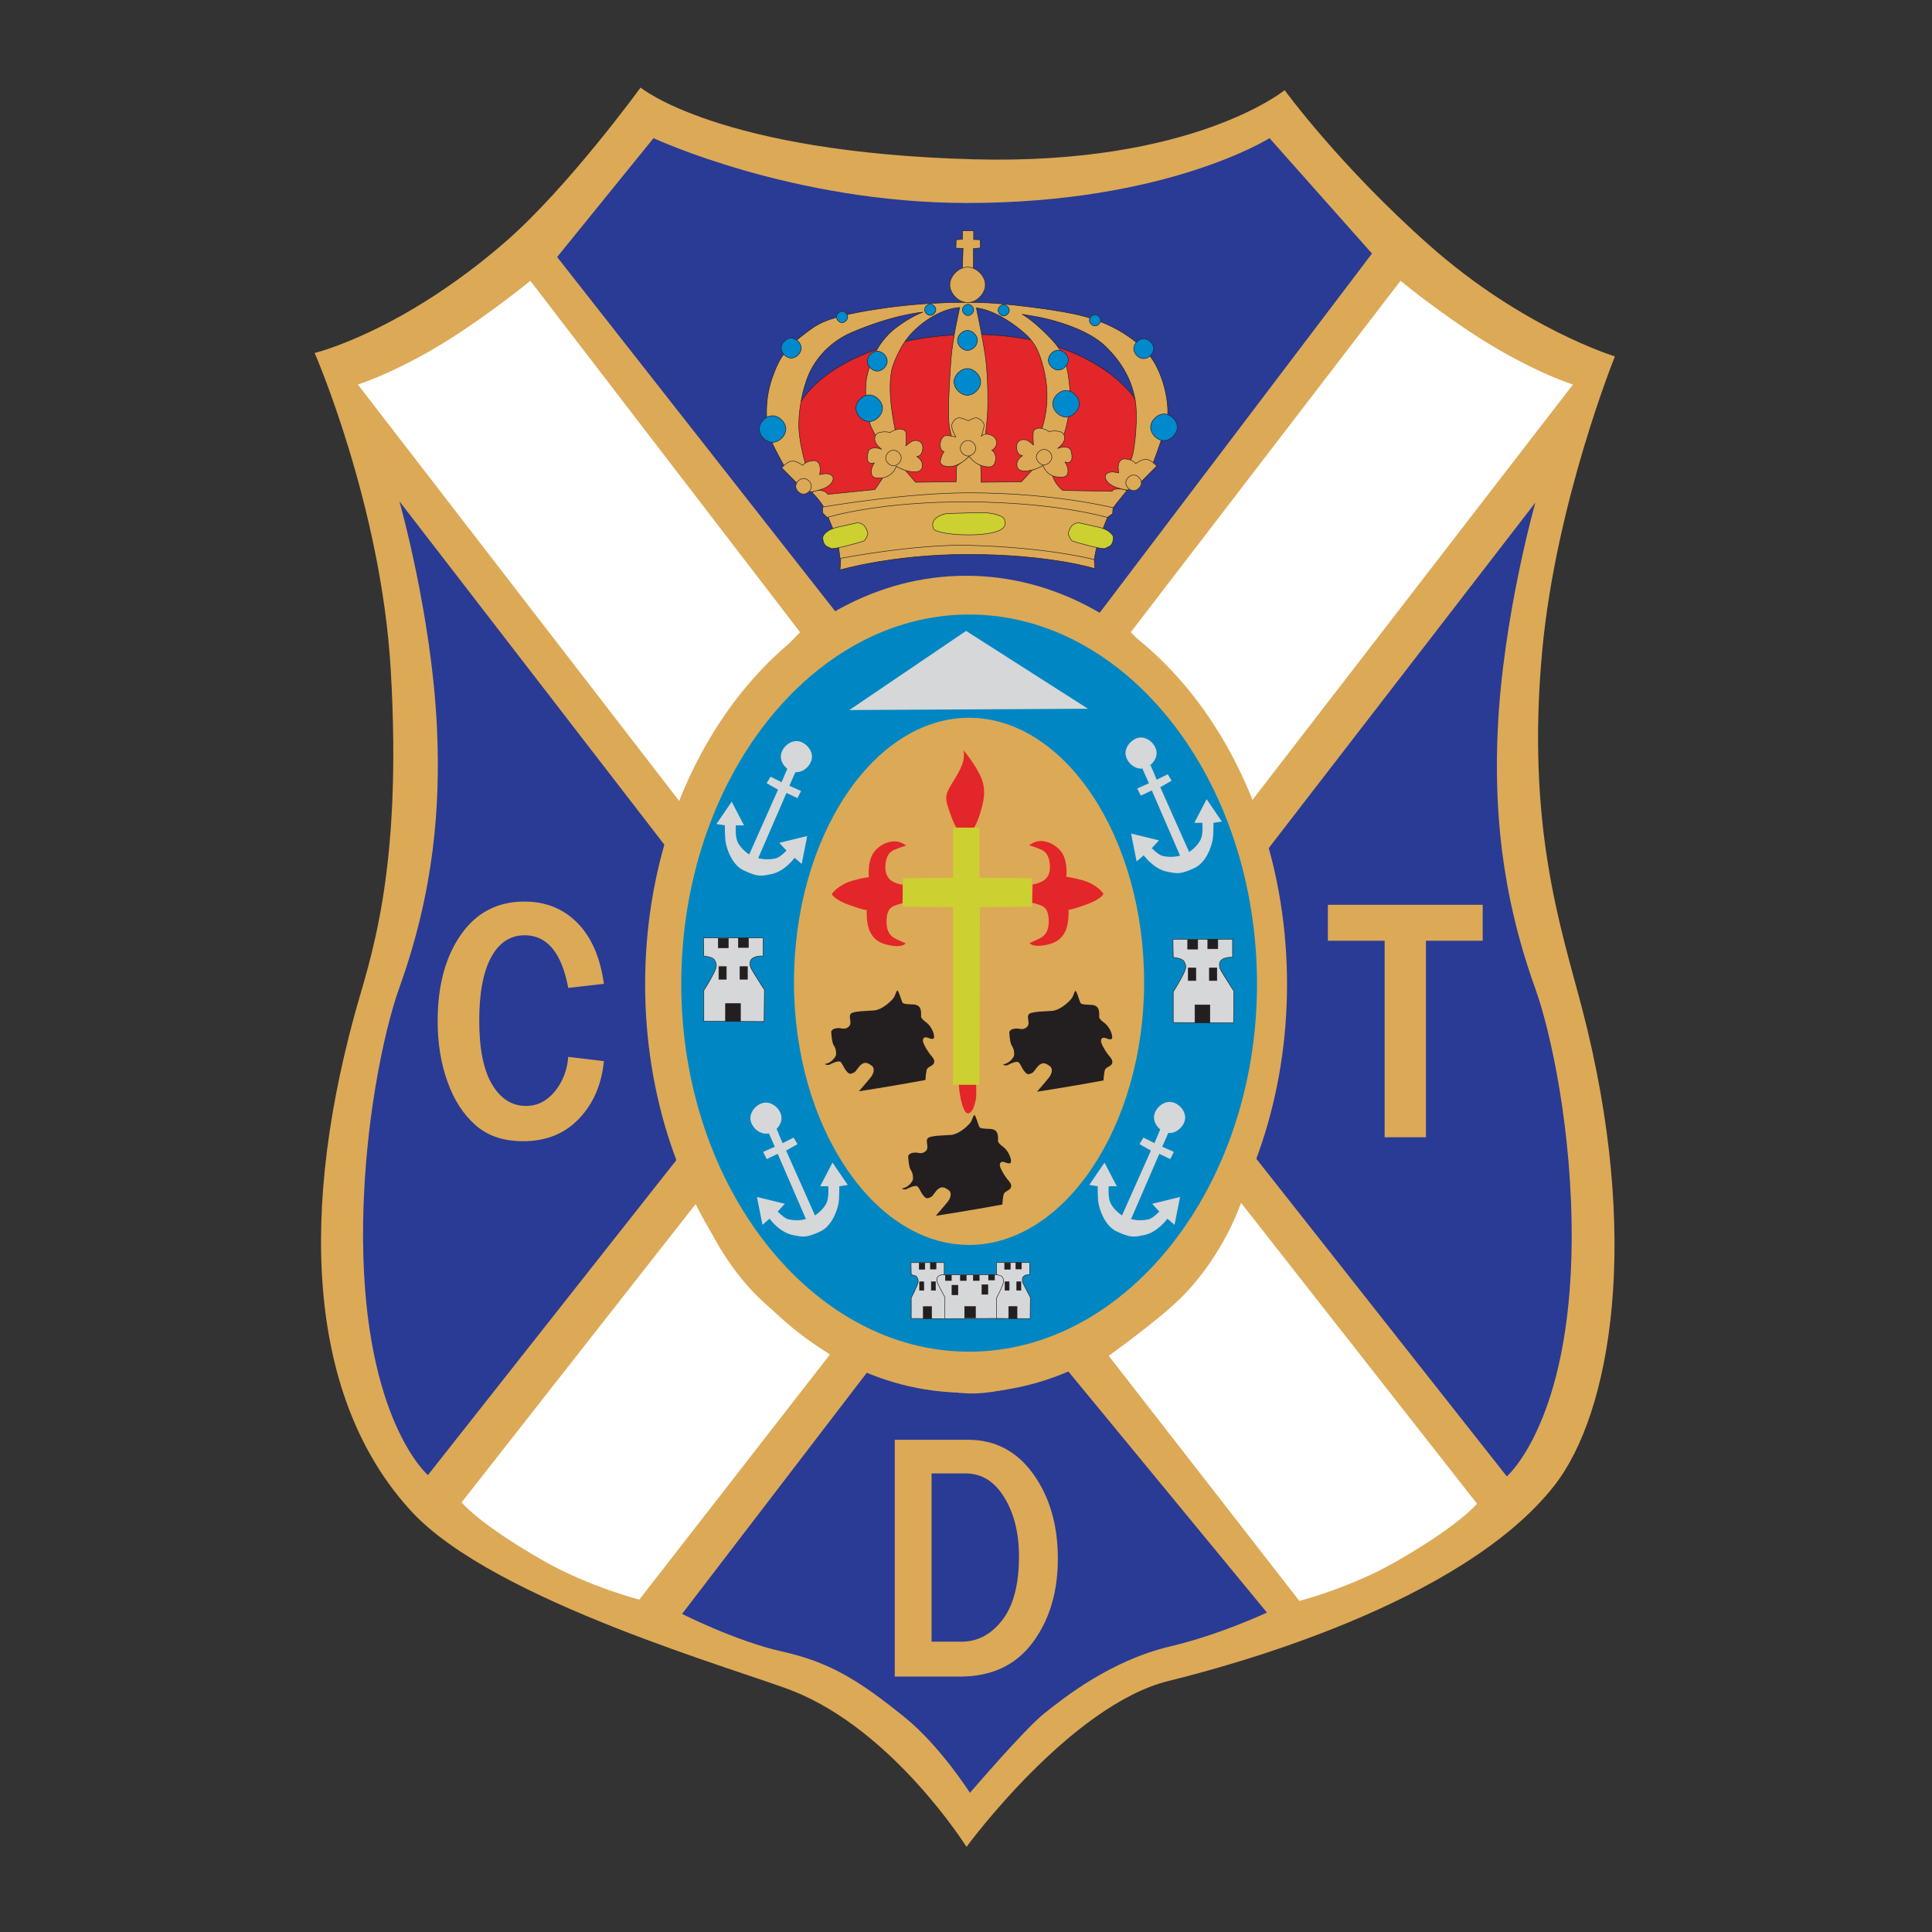 <svg xmlns="http://www.w3.org/2000/svg" xmlns:xlink="http://www.w3.org/1999/xlink" viewBox="0 0 193 193" version="1.1">
	<rect x="0" y="0" width="193" height="193" fill="#333333" stroke="none"/>
	<g id="surface1">
		<path style=" stroke:none;fill-rule:nonzero;fill:rgb(86.299%,66.299%,34.099%);fill-opacity:1;" d="M 128.332 9.008 C 128.332 9.008 119.172 16.512 97.242 15.914 C 71.766 15.227 63.992 8.746 63.992 8.746 C 63.992 8.746 56.734 18.746 50.434 24.207 C 40.07 33.188 31.434 35.262 31.434 35.262 C 31.434 35.262 38.07 50.48 39.031 66.871 C 40.242 87.426 36.891 95.957 35.406 101.414 C 29.531 123.008 31.406 140.477 41.105 150.988 C 49.398 159.969 74.098 166.879 79.277 168.949 C 89.32 172.969 96.551 184.496 96.551 184.496 C 96.551 184.496 106.914 170.332 116.758 167.914 C 122.387 166.531 145.949 160.316 155.277 148.398 C 160.918 141.188 164.027 123.668 158.039 100.723 C 155.969 92.777 152.43 82.59 154.066 64.969 C 155.449 50.117 161.324 35.605 161.324 35.605 C 161.324 35.605 152.199 32.832 142.84 24.551 C 133.859 16.605 128.332 9.008 128.332 9.008 " />
		<path style=" stroke:none;fill-rule:nonzero;fill:rgb(16.1%,23.099%,58.4%);fill-opacity:1;" d="M 55.656 25.676 L 65.285 13.801 C 65.285 13.801 79.148 20.277 96.637 20.277 C 116.586 20.277 126.82 13.801 126.82 13.801 L 137.055 25.328 L 109.852 61.215 L 83.551 61.215 L 55.656 25.676 " />
		<path style=" stroke:none;fill-rule:nonzero;fill:rgb(16.1%,23.099%,58.4%);fill-opacity:1;" d="M 39.898 50.074 L 66.582 84.66 L 67.879 115.492 L 42.746 147.359 C 42.746 147.359 36.398 141.918 36.27 123.914 C 36.191 112.902 38.352 102.938 39.898 98.652 C 43.395 88.938 44.004 80.395 43.652 72.742 C 43.137 61.473 39.898 50.074 39.898 50.074 " />
		<path style=" stroke:none;fill-rule:nonzero;fill:rgb(16.1%,23.099%,58.4%);fill-opacity:1;" d="M 153.379 50.203 L 126.691 84.789 L 125.395 115.621 L 150.527 147.488 C 150.527 147.488 156.875 142.047 157.004 124.043 C 157.086 113.031 154.922 103.066 153.379 98.781 C 149.879 89.066 149.27 80.523 149.621 72.871 C 150.137 61.602 153.379 50.203 153.379 50.203 " />
		<path style=" stroke:none;fill-rule:nonzero;fill:rgb(16.1%,23.099%,58.4%);fill-opacity:1;" d="M 86.793 136.867 L 68.137 161.223 C 68.137 161.223 73.492 163.941 78.113 164.977 C 82.75 166.02 85.625 167.699 90.418 171.586 C 93.906 174.41 96.895 179.098 96.895 179.098 C 96.895 179.098 102.336 172.75 104.281 171.195 C 106.223 169.641 110.938 165.867 116.934 164.461 C 121.898 163.293 126.562 161.09 126.562 161.09 L 106.613 136.867 C 106.613 136.867 100.91 139.324 96.766 139.199 C 92.492 139.07 86.793 136.867 86.793 136.867 " />
		<path style=" stroke:none;fill-rule:nonzero;fill:rgb(100%,100%,100%);fill-opacity:1;" d="M 110.758 135.441 C 110.758 135.441 115.793 131.832 118.012 129.613 C 122.285 125.336 123.973 120.156 123.973 120.156 L 147.547 150.211 C 147.547 150.211 145.848 152.348 139.387 156.039 C 134.852 158.629 129.801 159.926 129.801 159.926 L 110.758 135.441 " />
		<path style=" stroke:none;fill-rule:nonzero;fill:rgb(100%,100%,100%);fill-opacity:1;" d="M 82.906 135.312 C 82.906 135.312 77.867 131.699 75.652 129.484 C 71.375 125.207 69.691 120.027 69.691 120.027 L 46.113 150.082 C 46.113 150.082 47.812 152.219 54.277 155.91 C 58.809 158.5 63.863 159.797 63.863 159.797 L 82.906 135.312 " />
		<path style=" stroke:none;fill-rule:nonzero;fill:rgb(100%,100%,100%);fill-opacity:1;" d="M 112.961 63.156 L 139.906 28.051 C 139.906 28.051 142.883 30.512 146.77 33.102 C 152.633 37.012 157.133 38.414 157.133 38.414 L 124.746 80.387 C 124.746 80.387 122.855 74.75 119.695 70.801 C 116.066 66.266 112.961 63.156 112.961 63.156 " />
		<path style=" stroke:none;fill-rule:nonzero;fill:rgb(100%,100%,100%);fill-opacity:1;" d="M 79.926 63.156 L 52.98 28.051 C 52.98 28.051 50 30.512 46.113 33.102 C 40.254 37.012 35.75 38.414 35.75 38.414 L 68.137 80.387 C 68.137 80.387 70.031 74.75 73.191 70.801 C 76.816 66.266 79.926 63.156 79.926 63.156 " />
		<path style=" stroke:none;fill-rule:evenodd;fill:rgb(86.299%,66.299%,34.099%);fill-opacity:1;" d="M 96.508 57.516 C 114.191 57.516 128.57 75.781 128.57 98.32 C 128.57 120.863 114.191 139.129 96.508 139.129 C 78.824 139.129 64.445 120.863 64.445 98.32 C 64.445 75.781 78.824 57.516 96.508 57.516 " />
		<path style=" stroke:none;fill-rule:evenodd;fill:rgb(0%,52.899%,76.5%);fill-opacity:1;" d="M 96.812 61.387 C 112.555 61.387 125.57 77.902 125.57 98.309 C 125.57 118.516 112.555 135.031 96.812 135.031 C 81.074 135.031 68.055 118.516 68.055 98.309 C 68.055 77.902 81.074 61.387 96.812 61.387 " />
		<path style=" stroke:none;fill-rule:evenodd;fill:rgb(86.299%,66.299%,34.099%);fill-opacity:1;" d="M 96.805 71.703 C 106.328 71.703 114.293 83.559 114.293 98.133 C 114.293 112.512 106.328 124.363 96.805 124.363 C 87.281 124.363 79.316 112.512 79.316 98.133 C 79.316 83.559 87.281 71.703 96.805 71.703 " />
		<path style=" stroke:none;fill-rule:evenodd;fill:rgb(13.699%,12.199%,12.5%);fill-opacity:1;" d="M 100.824 103.098 C 100.91 102.883 101.086 102.797 101.387 102.754 C 101.77 102.699 102.035 102.883 102.336 102.754 C 103.164 102.398 102.422 101.633 102.812 101.285 C 103.09 101.039 104.582 101.027 105.102 100.984 C 105.617 100.941 106.309 100.551 106.957 99.859 C 107.254 99.547 107.305 99.039 107.434 98.996 C 107.562 98.953 107.82 99.988 107.949 100.207 C 108.078 100.422 109.074 100.336 109.289 100.422 C 109.504 100.508 109.852 100.594 109.809 101.5 C 109.809 101.5 109.68 101.719 110.281 102.148 C 110.887 102.582 111.145 103.402 111.102 103.66 C 111.059 103.918 110.801 103.832 110.453 103.703 C 110.109 103.574 109.895 103.789 110.023 104.18 C 110.152 104.566 110.539 105.172 110.758 105.43 C 110.973 105.691 111.188 105.906 111.102 106.207 C 111.016 106.512 110.539 106.598 110.41 106.812 C 110.281 107.027 110.238 107.934 110.238 107.934 C 110.238 107.934 108.77 108.195 107.562 108.41 C 106.352 108.625 103.59 109.059 103.59 109.059 C 103.59 109.059 104.496 108.023 104.797 107.633 C 105.102 107.246 105.188 106.727 104.883 106.512 C 104.582 106.293 104.281 106.078 103.891 106.34 C 103.504 106.598 103.328 107.113 103.07 107.203 C 102.812 107.289 102.684 107.461 102.336 107.027 C 101.992 106.598 101.906 106.078 101.602 106.078 C 101.301 106.078 100.953 106.25 100.695 106.383 C 100.438 106.512 100.18 106.34 100.18 106.34 C 100.18 106.34 100.48 106.293 100.738 106.121 C 100.996 105.949 101.258 105.648 101.301 105.43 C 101.344 105.215 101.301 104.781 101.086 104.48 C 100.867 104.18 100.824 103.098 100.824 103.098 " />
		<path style=" stroke:none;fill-rule:evenodd;fill:rgb(13.699%,12.199%,12.5%);fill-opacity:1;" d="M 83.035 103.055 C 83.121 102.84 83.293 102.754 83.598 102.711 C 83.98 102.656 84.242 102.84 84.547 102.711 C 85.371 102.355 84.633 101.59 85.02 101.242 C 85.297 100.996 86.793 100.984 87.309 100.941 C 87.828 100.898 88.52 100.508 89.168 99.816 C 89.461 99.504 89.512 98.996 89.641 98.953 C 89.77 98.91 90.031 99.945 90.16 100.164 C 90.289 100.379 91.281 100.293 91.496 100.379 C 91.715 100.465 92.059 100.551 92.016 101.457 C 92.016 101.457 91.887 101.672 92.492 102.105 C 93.098 102.539 93.355 103.359 93.312 103.617 C 93.27 103.875 93.008 103.789 92.664 103.66 C 92.32 103.531 92.102 103.746 92.23 104.137 C 92.363 104.523 92.75 105.129 92.965 105.387 C 93.184 105.648 93.398 105.863 93.312 106.164 C 93.227 106.469 92.75 106.555 92.621 106.77 C 92.492 106.984 92.449 107.891 92.449 107.891 C 92.449 107.891 90.98 108.152 89.77 108.367 C 88.562 108.582 85.797 109.016 85.797 109.016 C 85.797 109.016 86.707 107.98 87.008 107.59 C 87.309 107.203 87.395 106.684 87.094 106.469 C 86.793 106.25 86.488 106.035 86.102 106.293 C 85.711 106.555 85.539 107.07 85.281 107.156 C 85.02 107.242 84.891 107.418 84.547 106.984 C 84.199 106.555 84.113 106.035 83.812 106.035 C 83.512 106.035 83.164 106.207 82.906 106.336 C 82.645 106.469 82.387 106.293 82.387 106.293 C 82.387 106.293 82.688 106.25 82.949 106.078 C 83.207 105.906 83.465 105.605 83.512 105.387 C 83.551 105.172 83.512 104.738 83.293 104.438 C 83.078 104.137 83.035 103.055 83.035 103.055 " />
		<path style=" stroke:none;fill-rule:evenodd;fill:rgb(13.699%,12.199%,12.5%);fill-opacity:1;" d="M 90.723 115.492 C 90.809 115.277 90.98 115.191 91.281 115.148 C 91.668 115.094 91.93 115.277 92.23 115.148 C 93.059 114.793 92.32 114.023 92.707 113.68 C 92.984 113.43 94.477 113.418 94.996 113.375 C 95.516 113.332 96.207 112.945 96.852 112.254 C 97.148 111.938 97.199 111.434 97.328 111.391 C 97.457 111.348 97.719 112.383 97.848 112.598 C 97.977 112.816 98.969 112.727 99.184 112.816 C 99.402 112.902 99.746 112.988 99.703 113.895 C 99.703 113.895 99.574 114.109 100.18 114.543 C 100.781 114.973 101.039 115.793 100.996 116.055 C 100.953 116.312 100.695 116.227 100.352 116.098 C 100.004 115.969 99.789 116.184 99.918 116.57 C 100.047 116.961 100.438 117.566 100.652 117.824 C 100.867 118.082 101.086 118.301 100.996 118.602 C 100.91 118.902 100.438 118.988 100.309 119.207 C 100.18 119.422 100.133 120.328 100.133 120.328 C 100.133 120.328 98.668 120.59 97.457 120.805 C 96.246 121.02 93.484 121.453 93.484 121.453 C 93.484 121.453 94.391 120.414 94.695 120.027 C 94.996 119.637 95.082 119.121 94.781 118.902 C 94.477 118.688 94.176 118.473 93.785 118.73 C 93.398 118.988 93.227 119.508 92.965 119.594 C 92.707 119.68 92.578 119.852 92.23 119.422 C 91.887 118.988 91.801 118.473 91.5 118.473 C 91.195 118.473 90.852 118.645 90.59 118.773 C 90.332 118.902 90.074 118.73 90.074 118.73 C 90.074 118.73 90.375 118.688 90.637 118.516 C 90.895 118.344 91.152 118.039 91.195 117.824 C 91.238 117.609 91.195 117.176 90.98 116.875 C 90.766 116.57 90.723 115.492 90.723 115.492 " />
		<path style=" stroke:none;fill-rule:evenodd;fill:rgb(89%,14.899%,16.499%);fill-opacity:1;" d="M 95.773 108.281 C 95.773 108.281 95.828 109.156 95.988 109.836 C 96.16 110.57 96.379 111.219 96.68 111.219 C 97.113 111.219 97.328 110.527 97.457 109.965 C 97.586 109.402 97.5 108.238 97.5 108.238 L 95.773 108.281 " />
		<path style=" stroke:none;fill-rule:evenodd;fill:rgb(89%,14.899%,16.499%);fill-opacity:1;" d="M 97.285 82.719 C 97.285 82.719 97.672 82.199 98.062 80.73 C 98.324 79.738 98.535 78.66 97.848 77.32 C 97.156 75.98 96.246 74.945 96.246 74.945 C 96.246 74.945 96.418 75.574 96.117 76.371 C 95.73 77.406 95.094 78.145 94.695 79.004 C 94.391 79.652 94.535 80.121 94.781 80.859 C 95.254 82.285 95.559 82.719 95.559 82.719 L 97.285 82.719 " />
		<path style=" stroke:none;fill-rule:evenodd;fill:rgb(89%,14.899%,16.499%);fill-opacity:1;" d="M 103.156 88.332 C 103.156 88.332 103.371 88.375 103.977 88.113 C 104.582 87.855 104.934 87.316 104.883 86.473 C 104.828 85.566 104.527 85.098 104.02 84.879 C 103.371 84.598 102.812 84.445 102.812 84.445 C 102.812 84.445 103.285 84.012 103.977 84.012 C 104.668 84.012 105.551 84.418 106.051 85.137 C 106.711 86.086 106.523 87.598 106.523 87.598 C 106.523 87.598 107 87.609 108.164 87.941 C 109.652 88.367 110.238 89.281 110.238 89.281 C 110.238 89.281 110.082 89.824 108.297 90.445 C 106.969 90.91 106.742 90.879 106.742 90.879 C 106.742 90.879 106.828 92.234 106.395 93.082 C 105.898 94.051 105.152 94.312 104.062 94.465 C 103.117 94.594 102.855 94.203 102.855 94.203 C 102.855 94.203 103.406 93.973 103.805 93.773 C 104.41 93.469 104.766 93.047 104.766 92.012 C 104.766 90.977 104.41 90.621 103.977 90.445 C 103.547 90.273 103.113 90.188 103.113 90.188 L 103.156 88.332 " />
		<path style=" stroke:none;fill-rule:evenodd;fill:rgb(89%,14.899%,16.499%);fill-opacity:1;" d="M 90.172 88.363 C 90.172 88.363 89.953 88.406 89.352 88.148 C 88.746 87.891 88.395 87.348 88.445 86.508 C 88.496 85.602 88.801 85.129 89.305 84.91 C 89.953 84.629 90.516 84.477 90.516 84.477 C 90.516 84.477 90.039 84.047 89.352 84.047 C 88.66 84.047 87.777 84.449 87.277 85.168 C 86.617 86.117 86.801 87.629 86.801 87.629 C 86.801 87.629 86.328 87.641 85.16 87.977 C 83.676 88.402 83.09 89.312 83.09 89.312 C 83.09 89.312 83.246 89.855 85.031 90.48 C 86.359 90.945 86.586 90.91 86.586 90.91 C 86.586 90.91 86.496 92.266 86.93 93.113 C 87.43 94.086 88.172 94.344 89.266 94.496 C 90.207 94.625 90.473 94.234 90.473 94.234 C 90.473 94.234 89.922 94.004 89.523 93.805 C 88.918 93.504 88.562 93.082 88.562 92.047 C 88.562 91.008 88.918 90.652 89.352 90.48 C 89.781 90.309 90.215 90.219 90.215 90.219 L 90.172 88.363 " />
		<path style=" stroke:none;fill-rule:evenodd;fill:rgb(83.899%,84.299%,84.698%);fill-opacity:1;" d="M 79.559 74.031 C 80.336 74.031 81.113 74.809 81.113 75.586 C 81.113 76.363 80.336 77.141 79.559 77.141 C 79.258 77.141 78.953 77.023 78.695 76.832 C 78.293 76.535 78.004 76.062 78.004 75.586 C 78.004 74.809 78.781 74.031 79.559 74.031 " />
		<path style=" stroke:none;fill-rule:evenodd;fill:rgb(83.899%,84.299%,84.698%);fill-opacity:1;" d="M 78.078 78.141 L 76.977 77.59 L 76.59 78.238 L 77.723 78.887 L 74.84 85.363 C 74.84 85.363 73.871 84.746 73.609 83.906 C 73.441 83.355 73.512 82.449 73.512 82.449 L 74.324 82.449 L 73.094 80.086 L 71.57 82.316 L 72.41 82.449 C 72.41 82.449 72.406 83.617 72.477 84.066 C 72.605 84.879 73.152 86.406 74.289 86.949 C 75.781 87.66 76.137 87.492 76.977 87.34 C 78.402 87.078 79.375 85.688 79.375 85.688 L 80.086 86.301 L 80.637 83.516 L 77.852 84.195 L 78.566 84.973 C 78.566 84.973 77.918 85.656 77.496 85.75 C 76.492 85.977 75.746 85.719 75.746 85.719 L 78.566 79.211 L 79.668 79.727 L 80.023 79.016 L 78.855 78.496 L 79.504 77.039 L 78.695 76.684 L 78.078 78.141 " />
		<path style=" stroke:none;fill-rule:evenodd;fill:rgb(83.899%,84.299%,84.698%);fill-opacity:1;" d="M 115.324 114.195 L 114.223 113.645 L 113.836 114.293 L 114.969 114.941 L 112.086 121.418 C 112.086 121.418 111.113 120.805 110.855 119.961 C 110.688 119.414 110.758 118.504 110.758 118.504 L 111.566 118.504 L 110.336 116.141 L 108.812 118.375 L 109.656 118.504 C 109.656 118.504 109.648 119.676 109.723 120.125 C 109.852 120.934 110.398 122.461 111.535 123.008 C 113.023 123.719 113.379 123.547 114.223 123.395 C 115.648 123.137 116.617 121.742 116.617 121.742 L 117.332 122.359 L 117.883 119.574 L 115.098 120.254 L 115.809 121.031 C 115.809 121.031 115.164 121.711 114.742 121.809 C 113.738 122.035 112.992 121.773 112.992 121.773 L 115.809 115.266 L 116.91 115.785 L 117.266 115.07 L 116.102 114.555 L 116.746 113.094 L 115.938 112.738 L 115.324 114.195 " />
		<path style=" stroke:none;fill-rule:evenodd;fill:rgb(83.899%,84.299%,84.698%);fill-opacity:1;" d="M 78.176 114.195 L 79.277 113.645 L 79.668 114.293 L 78.531 114.941 L 81.414 121.418 C 81.414 121.418 82.387 120.805 82.645 119.961 C 82.816 119.414 82.742 118.504 82.742 118.504 L 81.934 118.504 L 83.164 116.141 L 84.688 118.375 L 83.844 118.504 C 83.844 118.504 83.852 119.676 83.781 120.125 C 83.648 120.934 83.102 122.461 81.965 123.008 C 80.477 123.719 80.121 123.547 79.277 123.395 C 77.852 123.137 76.883 121.742 76.883 121.742 L 76.168 122.359 L 75.617 119.574 L 78.402 120.254 L 77.691 121.031 C 77.691 121.031 78.34 121.711 78.762 121.809 C 79.766 122.035 80.508 121.773 80.508 121.773 L 77.691 115.266 L 76.59 115.785 L 76.234 115.07 L 77.398 114.555 L 76.754 113.094 L 77.562 112.738 L 78.176 114.195 " />
		<path style=" stroke:none;fill-rule:evenodd;fill:rgb(83.899%,84.299%,84.698%);fill-opacity:1;" d="M 115.551 77.891 L 116.652 77.344 L 117.039 77.988 L 115.906 78.637 L 118.789 85.113 C 118.789 85.113 119.762 84.5 120.02 83.656 C 120.188 83.109 120.117 82.199 120.117 82.199 L 119.309 82.199 L 120.539 79.836 L 122.059 82.07 L 121.219 82.199 C 121.219 82.199 121.227 83.371 121.152 83.82 C 121.023 84.629 120.477 86.156 119.34 86.699 C 117.852 87.414 117.496 87.242 116.652 87.09 C 115.227 86.828 114.254 85.438 114.254 85.438 L 113.543 86.055 L 112.992 83.27 L 115.777 83.949 L 115.062 84.727 C 115.062 84.727 115.711 85.406 116.133 85.504 C 117.137 85.73 117.883 85.473 117.883 85.473 L 115.062 78.961 L 113.965 79.48 L 113.605 78.766 L 114.773 78.246 L 114.125 76.789 L 114.934 76.434 L 115.551 77.891 " />
		<path style=" stroke:none;fill-rule:evenodd;fill:rgb(83.899%,84.299%,84.698%);fill-opacity:1;" d="M 113.984 73.676 C 114.762 73.676 115.539 74.453 115.539 75.23 C 115.539 76.008 114.762 76.785 113.984 76.785 C 113.684 76.785 113.379 76.668 113.121 76.477 C 112.723 76.18 112.434 75.703 112.434 75.23 C 112.434 74.453 113.211 73.676 113.984 73.676 " />
		<path style=" stroke:none;fill-rule:evenodd;fill:rgb(83.899%,84.299%,84.698%);fill-opacity:1;" d="M 76.516 110.145 C 77.293 110.145 78.07 110.918 78.07 111.699 C 78.07 112.473 77.293 113.254 76.516 113.254 C 76.211 113.254 75.91 113.133 75.652 112.941 C 75.25 112.645 74.961 112.172 74.961 111.699 C 74.961 110.918 75.738 110.145 76.516 110.145 " />
		<path style=" stroke:none;fill-rule:evenodd;fill:rgb(83.899%,84.299%,84.698%);fill-opacity:1;" d="M 116.836 110.078 C 117.613 110.078 118.391 110.855 118.391 111.633 C 118.391 112.41 117.613 113.188 116.836 113.188 C 116.531 113.188 116.23 113.07 115.973 112.879 C 115.57 112.582 115.281 112.105 115.281 111.633 C 115.281 110.855 116.059 110.078 116.836 110.078 " />
		<path style=" stroke:none;fill-rule:evenodd;fill:rgb(83.899%,84.299%,84.698%);fill-opacity:1;" d="M 117.172 93.824 L 123.129 93.824 L 123.129 95.641 C 123.129 95.641 122.285 95.543 121.93 95.996 C 121.77 96.203 121.801 96.547 121.898 96.805 C 121.996 97.066 123.258 99.008 123.258 99.008 L 123.227 102.18 L 117.203 102.148 L 117.203 99.074 C 117.203 99.074 117.754 98.23 118.207 97.324 C 118.523 96.688 118.523 96.453 118.27 96.027 C 118.074 95.703 117.203 95.641 117.203 95.641 L 117.172 93.824 " />
		<path style="fill:none;stroke-width:0.519;stroke-linecap:butt;stroke-linejoin:miter;stroke:rgb(13.699%,12.199%,12.5%);stroke-opacity:1;stroke-miterlimit:2.613;" d="M 1171.719 991.758 L 1231.289 991.758 L 1231.289 973.594 C 1231.289 973.594 1222.852 974.57 1219.297 970.039 C 1217.695 968.008 1218.008 964.531 1218.984 961.953 C 1219.961 959.375 1232.578 939.922 1232.578 939.922 L 1232.266 908.203 L 1172.031 908.516 L 1172.031 939.258 C 1172.031 939.258 1177.539 947.695 1182.07 956.758 C 1185.234 963.125 1185.234 965.469 1182.695 969.727 C 1180.742 972.969 1172.031 973.594 1172.031 973.594 Z M 1171.719 991.758 " transform="matrix(0.1,0,0,-0.1,0,193)" />
		<path style=" stroke:none;fill-rule:evenodd;fill:rgb(13.699%,12.199%,12.5%);fill-opacity:1;" d="M 119.453 97.957 L 118.707 97.957 L 118.707 96.691 L 119.453 96.691 L 119.453 97.957 " />
		<path style="fill:none;stroke-width:0.519;stroke-linecap:butt;stroke-linejoin:miter;stroke:rgb(13.699%,12.199%,12.5%);stroke-opacity:1;stroke-miterlimit:2.613;" d="M 1194.531 950.469 L 1187.07 950.469 L 1187.07 963.086 L 1194.531 963.086 Z M 1194.531 950.469 " transform="matrix(0.1,0,0,-0.1,0,193)" />
		<path style=" stroke:none;fill-rule:evenodd;fill:rgb(13.699%,12.199%,12.5%);fill-opacity:1;" d="M 120.863 102.164 L 119.371 102.164 L 119.371 100.383 L 120.863 100.383 L 120.863 102.164 " />
		<path style="fill:none;stroke-width:0.519;stroke-linecap:butt;stroke-linejoin:miter;stroke:rgb(13.699%,12.199%,12.5%);stroke-opacity:1;stroke-miterlimit:2.613;" d="M 1208.633 908.359 L 1193.711 908.359 L 1193.711 926.172 L 1208.633 926.172 Z M 1208.633 908.359 " transform="matrix(0.1,0,0,-0.1,0,193)" />
		<path style=" stroke:none;fill-rule:evenodd;fill:rgb(13.699%,12.199%,12.5%);fill-opacity:1;" d="M 121.559 97.957 L 120.812 97.957 L 120.812 96.691 L 121.559 96.691 L 121.559 97.957 " />
		<path style="fill:none;stroke-width:0.519;stroke-linecap:butt;stroke-linejoin:miter;stroke:rgb(13.699%,12.199%,12.5%);stroke-opacity:1;stroke-miterlimit:2.613;" d="M 1215.586 950.469 L 1208.125 950.469 L 1208.125 963.086 L 1215.586 963.086 Z M 1215.586 950.469 " transform="matrix(0.1,0,0,-0.1,0,193)" />
		<path style=" stroke:none;fill-rule:evenodd;fill:rgb(13.699%,12.199%,12.5%);fill-opacity:1;" d="M 119.648 94.812 L 118.645 94.812 L 118.645 93.875 L 119.648 93.875 L 119.648 94.812 " />
		<path style="fill:none;stroke-width:0.519;stroke-linecap:butt;stroke-linejoin:miter;stroke:rgb(13.699%,12.199%,12.5%);stroke-opacity:1;stroke-miterlimit:2.613;" d="M 1196.484 981.875 L 1186.445 981.875 L 1186.445 991.25 L 1196.484 991.25 Z M 1196.484 981.875 " transform="matrix(0.1,0,0,-0.1,0,193)" />
		<path style=" stroke:none;fill-rule:evenodd;fill:rgb(13.699%,12.199%,12.5%);fill-opacity:1;" d="M 121.656 94.781 L 120.652 94.781 L 120.652 93.844 L 121.656 93.844 L 121.656 94.781 " />
		<path style="fill:none;stroke-width:0.519;stroke-linecap:butt;stroke-linejoin:miter;stroke:rgb(13.699%,12.199%,12.5%);stroke-opacity:1;stroke-miterlimit:2.613;" d="M 1216.562 982.188 L 1206.523 982.188 L 1206.523 991.562 L 1216.562 991.562 Z M 1216.562 982.188 " transform="matrix(0.1,0,0,-0.1,0,193)" />
		<path style=" stroke:none;fill-rule:evenodd;fill:rgb(83.899%,84.299%,84.698%);fill-opacity:1;" d="M 70.273 93.695 L 76.234 93.695 L 76.234 95.512 C 76.234 95.512 75.391 95.414 75.035 95.867 C 74.875 96.07 74.906 96.418 75.004 96.676 C 75.102 96.934 76.363 98.879 76.363 98.879 L 76.332 102.051 L 70.309 102.02 L 70.309 98.941 C 70.309 98.941 70.859 98.102 71.312 97.195 C 71.629 96.559 71.629 96.32 71.375 95.898 C 71.18 95.574 70.309 95.512 70.309 95.512 L 70.273 93.695 " />
		<path style="fill:none;stroke-width:0.519;stroke-linecap:butt;stroke-linejoin:miter;stroke:rgb(13.699%,12.199%,12.5%);stroke-opacity:1;stroke-miterlimit:2.613;" d="M 702.734 993.047 L 762.344 993.047 L 762.344 974.883 C 762.344 974.883 753.906 975.859 750.352 971.328 C 748.75 969.297 749.062 965.82 750.039 963.242 C 751.016 960.664 763.633 941.211 763.633 941.211 L 763.32 909.492 L 703.086 909.805 L 703.086 940.586 C 703.086 940.586 708.594 948.984 713.125 958.047 C 716.289 964.414 716.289 966.797 713.75 971.016 C 711.797 974.258 703.086 974.883 703.086 974.883 Z M 702.734 993.047 " transform="matrix(0.1,0,0,-0.1,0,193)" />
		<path style=" stroke:none;fill-rule:evenodd;fill:rgb(13.699%,12.199%,12.5%);fill-opacity:1;" d="M 72.559 97.824 L 71.812 97.824 L 71.812 96.562 L 72.559 96.562 L 72.559 97.824 " />
		<path style="fill:none;stroke-width:0.519;stroke-linecap:butt;stroke-linejoin:miter;stroke:rgb(13.699%,12.199%,12.5%);stroke-opacity:1;stroke-miterlimit:2.613;" d="M 725.586 951.758 L 718.125 951.758 L 718.125 964.375 L 725.586 964.375 Z M 725.586 951.758 " transform="matrix(0.1,0,0,-0.1,0,193)" />
		<path style=" stroke:none;fill-rule:evenodd;fill:rgb(13.699%,12.199%,12.5%);fill-opacity:1;" d="M 73.969 102.035 L 72.477 102.035 L 72.477 100.254 L 73.969 100.254 L 73.969 102.035 " />
		<path style="fill:none;stroke-width:0.519;stroke-linecap:butt;stroke-linejoin:miter;stroke:rgb(13.699%,12.199%,12.5%);stroke-opacity:1;stroke-miterlimit:2.613;" d="M 739.688 909.648 L 724.766 909.648 L 724.766 927.461 L 739.688 927.461 Z M 739.688 909.648 " transform="matrix(0.1,0,0,-0.1,0,193)" />
		<path style=" stroke:none;fill-rule:evenodd;fill:rgb(13.699%,12.199%,12.5%);fill-opacity:1;" d="M 74.664 97.824 L 73.918 97.824 L 73.918 96.562 L 74.664 96.562 L 74.664 97.824 " />
		<path style="fill:none;stroke-width:0.519;stroke-linecap:butt;stroke-linejoin:miter;stroke:rgb(13.699%,12.199%,12.5%);stroke-opacity:1;stroke-miterlimit:2.613;" d="M 746.641 951.758 L 739.18 951.758 L 739.18 964.375 L 746.641 964.375 Z M 746.641 951.758 " transform="matrix(0.1,0,0,-0.1,0,193)" />
		<path style=" stroke:none;fill-rule:evenodd;fill:rgb(13.699%,12.199%,12.5%);fill-opacity:1;" d="M 72.754 94.684 L 71.75 94.684 L 71.75 93.746 L 72.754 93.746 L 72.754 94.684 " />
		<path style="fill:none;stroke-width:0.519;stroke-linecap:butt;stroke-linejoin:miter;stroke:rgb(13.699%,12.199%,12.5%);stroke-opacity:1;stroke-miterlimit:2.613;" d="M 727.539 983.164 L 717.5 983.164 L 717.5 992.539 L 727.539 992.539 Z M 727.539 983.164 " transform="matrix(0.1,0,0,-0.1,0,193)" />
		<path style=" stroke:none;fill-rule:evenodd;fill:rgb(13.699%,12.199%,12.5%);fill-opacity:1;" d="M 74.762 94.652 L 73.758 94.652 L 73.758 93.711 L 74.762 93.711 L 74.762 94.652 " />
		<path style="fill:none;stroke-width:0.519;stroke-linecap:butt;stroke-linejoin:miter;stroke:rgb(13.699%,12.199%,12.5%);stroke-opacity:1;stroke-miterlimit:2.613;" d="M 747.617 983.477 L 737.578 983.477 L 737.578 992.891 L 747.617 992.891 Z M 747.617 983.477 " transform="matrix(0.1,0,0,-0.1,0,193)" />
		<path style=" stroke:none;fill-rule:evenodd;fill:rgb(83.899%,84.299%,84.698%);fill-opacity:1;" d="M 93.57 127.359 L 100.523 127.32 L 100.344 131.703 L 93.625 131.734 L 93.57 127.359 " />
		<path style="fill:none;stroke-width:0.519;stroke-linecap:butt;stroke-linejoin:miter;stroke:rgb(13.699%,12.199%,12.5%);stroke-opacity:1;stroke-miterlimit:2.613;" d="M 935.703 656.406 L 1005.234 656.836 L 1003.438 612.969 L 936.25 612.656 Z M 935.703 656.406 " transform="matrix(0.1,0,0,-0.1,0,193)" />
		<path style=" stroke:none;fill-rule:evenodd;fill:rgb(83.899%,84.299%,84.698%);fill-opacity:1;" d="M 99.539 126.125 L 102.859 126.125 L 102.859 127.344 C 102.859 127.344 102.391 127.277 102.191 127.582 C 102.102 127.719 102.117 127.949 102.172 128.125 C 102.227 128.297 102.93 129.602 102.93 129.602 L 102.91 131.727 L 99.559 131.707 L 99.559 129.645 C 99.559 129.645 99.863 129.078 100.117 128.473 C 100.297 128.043 100.297 127.887 100.152 127.602 C 100.047 127.387 99.559 127.344 99.559 127.344 L 99.539 126.125 " />
		<path style="fill:none;stroke-width:0.519;stroke-linecap:butt;stroke-linejoin:miter;stroke:rgb(13.699%,12.199%,12.5%);stroke-opacity:1;stroke-miterlimit:2.613;" d="M 995.391 668.75 L 1028.594 668.75 L 1028.594 656.562 C 1028.594 656.562 1023.906 657.227 1021.914 654.18 C 1021.016 652.812 1021.172 650.508 1021.719 648.75 C 1022.266 647.031 1029.297 633.984 1029.297 633.984 L 1029.102 612.734 L 995.586 612.93 L 995.586 633.555 C 995.586 633.555 998.633 639.219 1001.172 645.273 C 1002.969 649.57 1002.969 651.133 1001.523 653.984 C 1000.469 656.133 995.586 656.562 995.586 656.562 Z M 995.391 668.75 " transform="matrix(0.1,0,0,-0.1,0,193)" />
		<path style=" stroke:none;fill-rule:evenodd;fill:rgb(13.699%,12.199%,12.5%);fill-opacity:1;" d="M 100.812 128.895 L 100.398 128.895 L 100.398 128.047 L 100.812 128.047 L 100.812 128.895 " />
		<path style="fill:none;stroke-width:0.519;stroke-linecap:butt;stroke-linejoin:miter;stroke:rgb(13.699%,12.199%,12.5%);stroke-opacity:1;stroke-miterlimit:2.613;" d="M 1008.125 641.055 L 1003.984 641.055 L 1003.984 649.531 L 1008.125 649.531 Z M 1008.125 641.055 " transform="matrix(0.1,0,0,-0.1,0,193)" />
		<path style=" stroke:none;fill-rule:evenodd;fill:rgb(13.699%,12.199%,12.5%);fill-opacity:1;" d="M 101.598 131.719 L 100.766 131.719 L 100.766 130.523 L 101.598 130.523 L 101.598 131.719 " />
		<path style="fill:none;stroke-width:0.519;stroke-linecap:butt;stroke-linejoin:miter;stroke:rgb(13.699%,12.199%,12.5%);stroke-opacity:1;stroke-miterlimit:2.613;" d="M 1015.977 612.812 L 1007.656 612.812 L 1007.656 624.766 L 1015.977 624.766 Z M 1015.977 612.812 " transform="matrix(0.1,0,0,-0.1,0,193)" />
		<path style=" stroke:none;fill-rule:evenodd;fill:rgb(13.699%,12.199%,12.5%);fill-opacity:1;" d="M 101.984 128.895 L 101.57 128.895 L 101.57 128.047 L 101.984 128.047 L 101.984 128.895 " />
		<path style="fill:none;stroke-width:0.519;stroke-linecap:butt;stroke-linejoin:miter;stroke:rgb(13.699%,12.199%,12.5%);stroke-opacity:1;stroke-miterlimit:2.613;" d="M 1019.844 641.055 L 1015.703 641.055 L 1015.703 649.531 L 1019.844 649.531 Z M 1019.844 641.055 " transform="matrix(0.1,0,0,-0.1,0,193)" />
		<path style=" stroke:none;fill-rule:evenodd;fill:rgb(13.699%,12.199%,12.5%);fill-opacity:1;" d="M 100.922 126.789 L 100.359 126.789 L 100.359 126.156 L 100.922 126.156 L 100.922 126.789 " />
		<path style="fill:none;stroke-width:0.519;stroke-linecap:butt;stroke-linejoin:miter;stroke:rgb(13.699%,12.199%,12.5%);stroke-opacity:1;stroke-miterlimit:2.613;" d="M 1009.219 662.109 L 1003.594 662.109 L 1003.594 668.438 L 1009.219 668.438 Z M 1009.219 662.109 " transform="matrix(0.1,0,0,-0.1,0,193)" />
		<path style=" stroke:none;fill-rule:evenodd;fill:rgb(13.699%,12.199%,12.5%);fill-opacity:1;" d="M 102.039 126.766 L 101.48 126.766 L 101.48 126.137 L 102.039 126.137 L 102.039 126.766 " />
		<path style="fill:none;stroke-width:0.519;stroke-linecap:butt;stroke-linejoin:miter;stroke:rgb(13.699%,12.199%,12.5%);stroke-opacity:1;stroke-miterlimit:2.613;" d="M 1020.352 662.344 L 1014.805 662.344 L 1014.805 668.633 L 1020.352 668.633 Z M 1020.352 662.344 " transform="matrix(0.1,0,0,-0.1,0,193)" />
		<path style=" stroke:none;fill-rule:evenodd;fill:rgb(83.899%,84.299%,84.698%);fill-opacity:1;" d="M 91.008 126.133 L 94.324 126.133 L 94.324 127.348 C 94.324 127.348 93.855 127.281 93.656 127.586 C 93.566 127.723 93.586 127.957 93.641 128.129 C 93.695 128.301 94.398 129.605 94.398 129.605 L 94.379 131.734 L 91.027 131.711 L 91.027 129.648 C 91.027 129.648 91.332 129.086 91.586 128.477 C 91.762 128.051 91.762 127.891 91.621 127.605 C 91.512 127.391 91.027 127.348 91.027 127.348 L 91.008 126.133 " />
		<path style="fill:none;stroke-width:0.519;stroke-linecap:butt;stroke-linejoin:miter;stroke:rgb(13.699%,12.199%,12.5%);stroke-opacity:1;stroke-miterlimit:2.613;" d="M 910.078 668.711 L 943.242 668.711 L 943.242 656.523 C 943.242 656.523 938.555 657.188 936.562 654.141 C 935.664 652.773 935.859 650.43 936.406 648.711 C 936.914 646.992 943.984 633.945 943.984 633.945 L 943.789 612.656 L 910.273 612.891 L 910.273 633.516 C 910.273 633.516 913.32 639.141 915.859 645.234 C 917.617 649.492 917.617 651.094 916.211 653.945 C 915.117 656.094 910.273 656.523 910.273 656.523 Z M 910.078 668.711 " transform="matrix(0.1,0,0,-0.1,0,193)" />
		<path style=" stroke:none;fill-rule:evenodd;fill:rgb(13.699%,12.199%,12.5%);fill-opacity:1;" d="M 92.277 128.898 L 91.863 128.898 L 91.863 128.051 L 92.277 128.051 L 92.277 128.898 " />
		<path style="fill:none;stroke-width:0.519;stroke-linecap:butt;stroke-linejoin:miter;stroke:rgb(13.699%,12.199%,12.5%);stroke-opacity:1;stroke-miterlimit:2.613;" d="M 922.773 641.016 L 918.633 641.016 L 918.633 649.492 L 922.773 649.492 Z M 922.773 641.016 " transform="matrix(0.1,0,0,-0.1,0,193)" />
		<path style=" stroke:none;fill-rule:evenodd;fill:rgb(13.699%,12.199%,12.5%);fill-opacity:1;" d="M 93.062 131.723 L 92.234 131.723 L 92.234 130.527 L 93.062 130.527 L 93.062 131.723 " />
		<path style="fill:none;stroke-width:0.519;stroke-linecap:butt;stroke-linejoin:miter;stroke:rgb(13.699%,12.199%,12.5%);stroke-opacity:1;stroke-miterlimit:2.613;" d="M 930.625 612.773 L 922.344 612.773 L 922.344 624.727 L 930.625 624.727 Z M 930.625 612.773 " transform="matrix(0.1,0,0,-0.1,0,193)" />
		<path style=" stroke:none;fill-rule:evenodd;fill:rgb(13.699%,12.199%,12.5%);fill-opacity:1;" d="M 93.449 128.898 L 93.035 128.898 L 93.035 128.051 L 93.449 128.051 L 93.449 128.898 " />
		<path style="fill:none;stroke-width:0.519;stroke-linecap:butt;stroke-linejoin:miter;stroke:rgb(13.699%,12.199%,12.5%);stroke-opacity:1;stroke-miterlimit:2.613;" d="M 934.492 641.016 L 930.352 641.016 L 930.352 649.492 L 934.492 649.492 Z M 934.492 641.016 " transform="matrix(0.1,0,0,-0.1,0,193)" />
		<path style=" stroke:none;fill-rule:evenodd;fill:rgb(13.699%,12.199%,12.5%);fill-opacity:1;" d="M 92.387 126.793 L 91.828 126.793 L 91.828 126.164 L 92.387 126.164 L 92.387 126.793 " />
		<path style="fill:none;stroke-width:0.519;stroke-linecap:butt;stroke-linejoin:miter;stroke:rgb(13.699%,12.199%,12.5%);stroke-opacity:1;stroke-miterlimit:2.613;" d="M 923.867 662.07 L 918.281 662.07 L 918.281 668.359 L 923.867 668.359 Z M 923.867 662.07 " transform="matrix(0.1,0,0,-0.1,0,193)" />
		<path style=" stroke:none;fill-rule:evenodd;fill:rgb(13.699%,12.199%,12.5%);fill-opacity:1;" d="M 93.504 126.773 L 92.945 126.773 L 92.945 126.141 L 93.504 126.141 L 93.504 126.773 " />
		<path style="fill:none;stroke-width:0.519;stroke-linecap:butt;stroke-linejoin:miter;stroke:rgb(13.699%,12.199%,12.5%);stroke-opacity:1;stroke-miterlimit:2.613;" d="M 935.039 662.266 L 929.453 662.266 L 929.453 668.594 L 935.039 668.594 Z M 935.039 662.266 " transform="matrix(0.1,0,0,-0.1,0,193)" />
		<path style=" stroke:none;fill-rule:evenodd;fill:rgb(13.699%,12.199%,12.5%);fill-opacity:1;" d="M 97.48 131.684 L 96.344 131.684 L 96.344 130.488 L 97.48 130.488 L 97.48 131.684 " />
		<path style=" stroke:none;fill-rule:evenodd;fill:rgb(13.699%,12.199%,12.5%);fill-opacity:1;" d="M 95.715 129.371 L 95.066 129.371 L 95.066 128.367 L 95.715 128.367 L 95.715 129.371 " />
		<path style=" stroke:none;fill-rule:evenodd;fill:rgb(13.699%,12.199%,12.5%);fill-opacity:1;" d="M 95.066 127.945 L 94.422 127.945 L 94.422 127.363 L 95.066 127.363 L 95.066 127.945 " />
		<path style=" stroke:none;fill-rule:evenodd;fill:rgb(13.699%,12.199%,12.5%);fill-opacity:1;" d="M 96.555 127.945 L 95.91 127.945 L 95.91 127.363 L 96.555 127.363 L 96.555 127.945 " />
		<path style=" stroke:none;fill-rule:evenodd;fill:rgb(13.699%,12.199%,12.5%);fill-opacity:1;" d="M 97.852 127.945 L 97.207 127.945 L 97.207 127.363 L 97.852 127.363 L 97.852 127.945 " />
		<path style=" stroke:none;fill-rule:evenodd;fill:rgb(13.699%,12.199%,12.5%);fill-opacity:1;" d="M 99.375 127.895 L 98.73 127.895 L 98.73 127.316 L 99.375 127.316 L 99.375 127.895 " />
		<path style=" stroke:none;fill-rule:evenodd;fill:rgb(13.699%,12.199%,12.5%);fill-opacity:1;" d="M 98.711 129.32 L 98.062 129.32 L 98.062 128.316 L 98.711 128.316 L 98.711 129.32 " />
		<path style=" stroke:none;fill-rule:evenodd;fill:rgb(83.899%,84.299%,84.698%);fill-opacity:1;" d="M 84.848 70.93 L 108.684 70.801 L 96.508 63.027 Z M 84.848 70.93 " />
		<path style=" stroke:none;fill-rule:nonzero;fill:rgb(86.299%,66.299%,34.099%);fill-opacity:1;" d="M 142.445 113.609 L 138.32 113.609 L 138.32 93.977 L 132.648 93.977 L 132.648 90.387 L 148.117 90.387 L 148.117 93.977 L 142.445 93.977 L 142.445 113.609 " />
		<path style=" stroke:none;fill-rule:nonzero;fill:rgb(86.299%,66.299%,34.099%);fill-opacity:1;" d="M 56.766 105.578 L 60.328 106.004 C 60.098 108.332 59.273 110.246 57.848 111.746 C 56.426 113.25 54.559 114.004 52.25 114.004 C 50.301 114.004 48.719 113.469 47.508 112.402 C 46.293 111.336 45.359 109.891 44.703 108.062 C 44.047 106.238 43.719 104.223 43.719 102.023 C 43.719 98.484 44.488 95.605 46.031 93.387 C 47.574 91.172 49.691 90.062 52.391 90.062 C 54.504 90.062 56.266 90.77 57.672 92.188 C 59.078 93.605 59.961 95.637 60.328 98.281 L 56.766 98.688 C 56.109 95.184 54.66 93.43 52.422 93.43 C 50.984 93.43 49.863 94.16 49.07 95.617 C 48.273 97.074 47.875 99.188 47.875 101.957 C 47.875 104.77 48.301 106.891 49.156 108.328 C 50.008 109.762 51.141 110.48 52.547 110.48 C 53.672 110.48 54.629 109.996 55.422 109.035 C 56.211 108.07 56.66 106.918 56.766 105.578 " />
		<path style=" stroke:none;fill-rule:nonzero;fill:rgb(86.299%,66.299%,34.099%);fill-opacity:1;" d="M 89.383 167.484 L 89.383 143.828 L 96.699 143.828 C 99.406 143.828 101.578 144.969 103.219 147.25 C 104.855 149.531 105.676 152.348 105.676 155.699 C 105.676 159.051 104.832 161.852 103.145 164.105 C 101.457 166.359 99.043 167.484 95.898 167.484 Z M 93.062 164 L 96.043 164 C 97.645 164 99.004 163.285 100.117 161.852 C 101.234 160.418 101.793 158.289 101.793 155.457 C 101.793 153.145 101.305 151.191 100.328 149.59 C 99.355 147.992 98.066 147.191 96.469 147.191 L 93.062 147.191 L 93.062 164 " />
		<path style=" stroke:none;fill-rule:nonzero;fill:rgb(89%,14.899%,16.499%);fill-opacity:1;" d="M 79.191 43.102 C 79.375 44.629 80.746 48.18 81.938 49.32 C 83.129 50.461 86.707 50.824 88.934 51.188 C 91.16 51.551 107.07 50.875 109.504 50.254 C 111.941 49.633 113.34 46.988 114.066 45.488 C 114.789 43.984 113.961 40.562 113.078 39.426 C 112.199 38.285 107.535 33.215 96.602 33.414 C 85.152 33.621 78.727 39.219 79.191 43.102 " />
		<path style="fill:none;stroke-width:0.519;stroke-linecap:butt;stroke-linejoin:miter;stroke:rgb(13.699%,12.199%,12.5%);stroke-opacity:1;stroke-miterlimit:2.613;" d="M 791.914 1498.984 C 793.75 1483.711 807.461 1448.203 819.375 1436.797 C 831.289 1425.391 867.07 1421.758 889.336 1418.125 C 911.602 1414.492 1070.703 1421.25 1095.039 1427.461 C 1119.414 1433.672 1133.398 1460.117 1140.664 1475.117 C 1147.891 1490.156 1139.609 1524.375 1130.781 1535.742 C 1121.992 1547.148 1075.352 1597.852 966.016 1595.859 C 851.523 1593.789 787.266 1537.812 791.914 1498.984 Z M 791.914 1498.984 " transform="matrix(0.1,0,0,-0.1,0,193)" />
		<path style=" stroke:none;fill-rule:nonzero;fill:rgb(86.299%,66.299%,34.099%);fill-opacity:1;" d="M 97.535 30.77 C 97.535 30.77 99.27 30.801 101.941 32.945 C 103.316 34.055 103.754 34.906 104.238 36.758 C 105.156 40.27 104.012 43 104.012 43 L 106.188 43.672 C 106.188 43.672 107.172 41.309 106.812 38.18 C 106.539 35.828 105.98 34.969 105.309 34.191 C 104.633 33.414 103.078 31.91 102.094 31.391 C 102.094 31.391 102.094 31.391 103.34 31.602 C 104.875 31.855 108.57 32.789 110.438 34.605 C 112.305 36.418 113.078 38.23 113.391 39.891 C 113.703 41.547 113.391 44.918 113.027 45.797 C 112.664 46.68 115.102 46.473 115.102 46.473 C 115.102 46.473 116.605 42.688 116.656 41.238 C 116.707 39.785 116.086 36.523 114.168 34.762 C 112.254 33 110.023 31.961 107.434 31.391 C 104.84 30.82 100.074 30.305 98.676 30.254 C 97.277 30.199 92.977 30.047 87.637 30.875 C 82.301 31.703 81.648 32.383 80.227 33.465 C 78.098 35.09 77.637 36.367 77.117 37.816 C 76.602 39.27 76.082 42.273 77.43 44.863 C 78.777 47.457 78.934 47.457 78.934 47.457 L 80.539 46.629 C 80.539 46.629 79.918 44.605 79.812 42.949 C 79.711 41.289 80.125 38.957 80.797 37.402 C 81.473 35.848 82.902 34.145 85.098 33.207 C 89.348 31.391 92.199 31.184 92.199 31.184 C 92.199 31.184 91.035 31.57 89.504 32.738 C 87.484 34.281 86.875 36.445 86.602 37.609 C 86.273 39.004 86.652 41.965 87.066 42.742 C 87.48 43.52 87.742 44.141 87.742 44.141 L 89.605 43.727 C 89.605 43.727 88.348 38.832 89.242 36.418 C 90.117 34.07 91.172 33.062 92.199 32.273 C 94.219 30.719 95.879 30.719 95.879 30.719 C 95.879 30.719 95.152 33.777 94.996 35.953 C 94.84 38.129 94.684 41.031 94.789 42.223 C 94.895 43.414 95.41 44.656 95.41 44.656 L 98.414 44.605 C 98.414 44.605 98.363 43.879 98.57 42.273 C 98.777 40.668 98.676 37.508 98.469 35.848 C 98.262 34.191 97.535 30.77 97.535 30.77 " />
		<path style="fill:none;stroke-width:0.519;stroke-linecap:butt;stroke-linejoin:miter;stroke:rgb(13.699%,12.199%,12.5%);stroke-opacity:1;stroke-miterlimit:2.613;" d="M 975.352 1622.305 C 975.352 1622.305 992.695 1621.992 1019.414 1600.547 C 1033.164 1589.453 1037.539 1580.938 1042.383 1562.422 C 1051.562 1527.305 1040.117 1500 1040.117 1500 L 1061.875 1493.281 C 1061.875 1493.281 1071.719 1516.914 1068.125 1548.203 C 1065.352 1571.719 1059.805 1580.312 1053.086 1588.086 C 1046.328 1595.859 1030.781 1610.898 1020.938 1616.094 C 1020.938 1616.094 1020.938 1616.094 1033.398 1613.984 C 1048.75 1611.445 1085.703 1602.109 1104.375 1583.945 C 1123.047 1565.82 1130.781 1547.695 1133.906 1531.094 C 1137.031 1514.531 1133.906 1480.82 1130.273 1472.031 C 1126.641 1463.203 1151.016 1465.273 1151.016 1465.273 C 1151.016 1465.273 1166.055 1503.125 1166.562 1517.617 C 1167.07 1532.148 1160.859 1564.766 1141.68 1582.383 C 1122.539 1600 1100.234 1610.391 1074.336 1616.094 C 1048.398 1621.797 1000.742 1626.953 986.758 1627.461 C 972.773 1628.008 929.766 1629.531 876.367 1621.25 C 823.008 1612.969 816.484 1606.172 802.266 1595.352 C 780.977 1579.102 776.367 1566.328 771.172 1551.836 C 766.016 1537.305 760.82 1507.266 774.297 1481.367 C 787.773 1455.43 789.336 1455.43 789.336 1455.43 L 805.391 1463.711 C 805.391 1463.711 799.18 1483.945 798.125 1500.508 C 797.109 1517.109 801.25 1540.43 807.969 1555.977 C 814.727 1571.523 829.023 1588.555 850.977 1597.93 C 893.477 1616.094 921.992 1618.164 921.992 1618.164 C 921.992 1618.164 910.352 1614.297 895.039 1602.617 C 874.844 1587.188 868.75 1565.547 866.016 1553.906 C 862.734 1539.961 866.523 1510.352 870.664 1502.578 C 874.805 1494.805 877.422 1488.594 877.422 1488.594 L 896.055 1492.734 C 896.055 1492.734 883.477 1541.68 892.422 1565.82 C 901.172 1589.297 911.719 1599.375 921.992 1607.266 C 942.188 1622.812 958.75 1622.812 958.75 1622.812 C 958.75 1622.812 951.523 1592.227 949.961 1570.469 C 948.398 1548.711 946.836 1519.688 947.891 1507.773 C 948.945 1495.859 954.102 1483.438 954.102 1483.438 L 984.141 1483.945 C 984.141 1483.945 983.633 1491.211 985.703 1507.266 C 987.773 1523.32 986.758 1554.922 984.688 1571.523 C 982.617 1588.086 975.352 1622.305 975.352 1622.305 Z M 975.352 1622.305 " transform="matrix(0.1,0,0,-0.1,0,193)" />
		<path style=" stroke:none;fill-rule:nonzero;fill:rgb(86.299%,66.299%,34.099%);fill-opacity:1;" d="M 81.137 49.211 C 81.137 49.211 82.301 50.332 82.648 51.41 C 82.992 52.492 83.598 53.398 83.812 54.953 C 84.027 56.508 83.941 56.074 83.941 56.074 C 83.941 56.074 94.176 54.691 96.551 54.734 C 98.926 54.777 109.289 56.074 109.289 56.074 C 109.289 56.074 109.375 55.254 109.633 54.434 C 109.895 53.613 110.586 51.539 111.102 50.852 C 111.621 50.16 112.57 49.016 112.57 49.016 C 112.57 49.016 112.367 48.844 111.75 48.844 C 111.082 48.844 111.102 49.078 111.102 49.078 L 106.18 48.992 C 106.18 48.992 105.789 48.734 105.445 48.172 C 105.102 47.609 105.102 47.266 105.102 47.266 L 104.195 46.488 L 103.113 46.965 L 102.035 48.129 L 98.02 48.172 L 97.977 46.531 L 96.809 45.582 L 95.559 46.574 L 95.516 48.129 L 91.457 48.172 L 90.461 47.008 L 89.469 46.531 L 88.391 47.223 C 88.391 47.223 88.391 47.438 88.043 47.957 C 87.699 48.477 87.395 48.906 87.395 48.906 L 82.691 49.383 C 82.691 49.383 82.516 48.992 81.867 48.992 C 81.223 48.992 81.137 49.211 81.137 49.211 " />
		<path style="fill:none;stroke-width:0.519;stroke-linecap:butt;stroke-linejoin:miter;stroke:rgb(13.699%,12.199%,12.5%);stroke-opacity:1;stroke-miterlimit:2.613;" d="M 811.328 1437.891 C 811.328 1437.891 823.008 1426.68 826.484 1415.898 C 829.922 1405.078 835.977 1396.016 838.125 1380.469 C 840.273 1364.922 839.414 1369.258 839.414 1369.258 C 839.414 1369.258 941.758 1383.086 965.508 1382.656 C 989.258 1382.227 1092.891 1369.258 1092.891 1369.258 C 1092.891 1369.258 1093.75 1377.461 1096.328 1385.664 C 1098.945 1393.867 1105.859 1414.609 1111.016 1421.484 C 1116.211 1428.398 1125.703 1439.844 1125.703 1439.844 C 1125.703 1439.844 1123.672 1441.562 1117.5 1441.562 C 1110.82 1441.562 1111.016 1439.219 1111.016 1439.219 L 1061.797 1440.078 C 1061.797 1440.078 1057.891 1442.656 1054.453 1448.281 C 1051.016 1453.906 1051.016 1457.344 1051.016 1457.344 L 1041.953 1465.117 L 1031.133 1460.352 L 1020.352 1448.711 L 980.195 1448.281 L 979.766 1464.688 L 968.086 1474.18 L 955.586 1464.258 L 955.156 1448.711 L 914.57 1448.281 L 904.609 1459.922 L 894.688 1464.688 L 883.906 1457.773 C 883.906 1457.773 883.906 1455.625 880.43 1450.43 C 876.992 1445.234 873.945 1440.938 873.945 1440.938 L 826.875 1436.172 C 826.875 1436.172 825.156 1440.078 818.672 1440.078 C 812.227 1440.078 811.328 1437.891 811.328 1437.891 Z M 811.328 1437.891 " transform="matrix(0.1,0,0,-0.1,0,193)" />
		<path style=" stroke:none;fill-rule:nonzero;fill:rgb(86.299%,66.299%,34.099%);fill-opacity:1;" d="M 82.625 51.691 C 82.625 51.691 87.742 50.074 96.875 50.137 C 105.684 50.199 110.605 51.691 110.605 51.691 L 111.145 51.324 L 111.188 50.719 C 111.188 50.719 105.301 49.23 96.809 49.23 C 90.332 49.23 82.172 50.656 82.172 50.656 L 82.172 51.238 L 82.625 51.691 " />
		<path style="fill:none;stroke-width:0.519;stroke-linecap:butt;stroke-linejoin:miter;stroke:rgb(13.699%,12.199%,12.5%);stroke-opacity:1;stroke-miterlimit:2.613;" d="M 826.25 1413.086 C 826.25 1413.086 877.422 1429.258 968.75 1428.633 C 1056.836 1428.008 1106.055 1413.086 1106.055 1413.086 L 1111.445 1416.758 L 1111.875 1422.812 C 1111.875 1422.812 1053.008 1437.695 968.086 1437.695 C 903.32 1437.695 821.719 1423.438 821.719 1423.438 L 821.719 1417.617 Z M 826.25 1413.086 " transform="matrix(0.1,0,0,-0.1,0,193)" />
		<path style=" stroke:none;fill-rule:nonzero;fill:rgb(86.299%,66.299%,34.099%);fill-opacity:1;" d="M 83.918 56.938 C 83.918 56.938 89.168 55.383 96.68 55.383 C 104.906 55.383 109.375 56.809 109.375 56.809 L 109.312 55.902 C 109.312 55.902 104.773 54.672 96.746 54.477 C 91.367 54.348 83.984 55.773 83.984 55.773 L 83.918 56.938 " />
		<path style="fill:none;stroke-width:0.519;stroke-linecap:butt;stroke-linejoin:miter;stroke:rgb(13.699%,12.199%,12.5%);stroke-opacity:1;stroke-miterlimit:2.613;" d="M 839.18 1360.625 C 839.18 1360.625 891.68 1376.172 966.797 1376.172 C 1049.062 1376.172 1093.75 1361.914 1093.75 1361.914 L 1093.125 1370.977 C 1093.125 1370.977 1047.734 1383.281 967.461 1385.234 C 913.672 1386.523 839.844 1372.266 839.844 1372.266 Z M 839.18 1360.625 " transform="matrix(0.1,0,0,-0.1,0,193)" />
		<path style=" stroke:none;fill-rule:nonzero;fill:rgb(86.299%,66.299%,34.099%);fill-opacity:1;" d="M 101.645 44.242 C 101.891 43.824 102.379 43.898 102.598 43.984 C 102.812 44.07 103.242 44.461 103.242 44.461 C 103.242 44.461 103.121 43.172 103.285 42.992 C 103.805 42.43 104.82 43.121 104.82 43.121 C 104.82 43.121 105.316 42.949 105.941 43.141 C 106.402 43.285 106.414 43.82 106.266 44.113 C 106.07 44.504 105.641 44.805 105.641 44.805 C 105.641 44.805 106.051 44.609 106.523 44.676 C 106.93 44.73 107.004 44.973 107.066 45.367 C 107.238 46.512 106.375 46.145 106.375 46.145 C 106.375 46.145 106.57 46.402 106.656 46.746 C 106.742 47.094 106.703 47.605 106.223 47.652 C 104.539 47.828 104.195 46.488 104.195 46.488 C 104.195 46.488 103.371 47.051 102.379 47.051 C 102.129 47.051 101.625 47.039 101.582 46.445 C 101.539 45.863 102.164 45.516 102.164 45.516 C 102.164 45.516 101.82 45.539 101.645 45.148 C 101.539 44.91 101.496 44.504 101.645 44.242 " />
		<path style="fill:none;stroke-width:0.519;stroke-linecap:butt;stroke-linejoin:miter;stroke:rgb(13.699%,12.199%,12.5%);stroke-opacity:1;stroke-miterlimit:2.613;" d="M 1016.445 1487.578 C 1018.906 1491.758 1023.789 1491.016 1025.977 1490.156 C 1028.125 1489.297 1032.422 1485.391 1032.422 1485.391 C 1032.422 1485.391 1031.211 1498.281 1032.852 1500.078 C 1038.047 1505.703 1048.203 1498.789 1048.203 1498.789 C 1048.203 1498.789 1053.164 1500.508 1059.414 1498.594 C 1064.023 1497.148 1064.141 1491.797 1062.656 1488.867 C 1060.703 1484.961 1056.406 1481.953 1056.406 1481.953 C 1056.406 1481.953 1060.508 1483.906 1065.234 1483.242 C 1069.297 1482.695 1070.039 1480.273 1070.664 1476.328 C 1072.383 1464.883 1063.75 1468.555 1063.75 1468.555 C 1063.75 1468.555 1065.703 1465.977 1066.562 1462.539 C 1067.422 1459.062 1067.031 1453.945 1062.227 1453.477 C 1045.391 1451.719 1041.953 1465.117 1041.953 1465.117 C 1041.953 1465.117 1033.711 1459.492 1023.789 1459.492 C 1021.289 1459.492 1016.25 1459.609 1015.82 1465.547 C 1015.391 1471.367 1021.641 1474.844 1021.641 1474.844 C 1021.641 1474.844 1018.203 1474.609 1016.445 1478.516 C 1015.391 1480.898 1014.961 1484.961 1016.445 1487.578 Z M 1016.445 1487.578 " transform="matrix(0.1,0,0,-0.1,0,193)" />
		<path style=" stroke:none;fill-rule:nonzero;fill:rgb(86.299%,66.299%,34.099%);fill-opacity:1;" d="M 104.305 44.887 C 104.691 44.887 105.078 45.273 105.078 45.66 C 105.078 46.051 104.691 46.438 104.305 46.438 C 104.152 46.438 104 46.379 103.871 46.285 C 103.672 46.137 103.523 45.898 103.523 45.66 C 103.523 45.273 103.914 44.887 104.305 44.887 " />
		<path style=" stroke:none;fill-rule:evenodd;fill:rgb(86.299%,66.299%,34.099%);fill-opacity:1;" d="M 104.305 44.887 C 104.691 44.887 105.078 45.273 105.078 45.66 C 105.078 46.051 104.691 46.438 104.305 46.438 C 104.152 46.438 104 46.379 103.871 46.285 C 103.672 46.137 103.523 45.898 103.523 45.66 C 103.523 45.273 103.914 44.887 104.305 44.887 " />
		<path style="fill:none;stroke-width:0.519;stroke-linecap:butt;stroke-linejoin:miter;stroke:rgb(13.699%,12.199%,12.5%);stroke-opacity:1;stroke-miterlimit:2.613;" d="M 1043.047 1481.133 C 1046.914 1481.133 1050.781 1477.266 1050.781 1473.398 C 1050.781 1469.492 1046.914 1465.625 1043.047 1465.625 C 1041.523 1465.625 1040 1466.211 1038.711 1467.148 C 1036.719 1468.633 1035.234 1471.016 1035.234 1473.398 C 1035.234 1477.266 1039.141 1481.133 1043.047 1481.133 Z M 1043.047 1481.133 " transform="matrix(0.1,0,0,-0.1,0,193)" />
		<path style=" stroke:none;fill-rule:nonzero;fill:rgb(86.299%,66.299%,34.099%);fill-opacity:1;" d="M 96.723 42.039 C 96.723 42.039 97.242 41.738 97.5 41.738 C 97.758 41.738 98.258 42.105 98.301 42.406 C 98.344 42.711 98.02 43.617 98.02 43.617 C 98.02 43.617 98.148 43.312 98.688 43.379 C 99.227 43.445 99.617 43.855 99.551 44.328 C 99.488 44.805 99.078 44.977 99.078 44.977 C 99.078 44.977 99.379 45.129 99.445 45.582 C 99.508 46.035 99.379 46.633 98.84 46.641 C 97.5 46.66 96.809 45.582 96.809 45.582 C 96.809 45.582 96.012 46.469 95.059 46.598 C 94.633 46.656 93.938 46.555 93.938 46.121 C 93.938 45.691 94.305 45.105 94.305 45.105 C 94.305 45.105 94.023 45.086 93.938 44.652 C 93.852 44.223 94.047 43.746 94.305 43.574 C 94.562 43.402 95.492 43.66 95.492 43.66 C 95.492 43.66 94.996 42.84 95.082 42.449 C 95.168 42.062 95.516 41.738 95.816 41.738 C 96.117 41.738 96.723 42.039 96.723 42.039 " />
		<path style="fill:none;stroke-width:0.519;stroke-linecap:butt;stroke-linejoin:miter;stroke:rgb(13.699%,12.199%,12.5%);stroke-opacity:1;stroke-miterlimit:2.613;" d="M 967.227 1509.609 C 967.227 1509.609 972.422 1512.617 975 1512.617 C 977.578 1512.617 982.578 1508.945 983.008 1505.938 C 983.438 1502.891 980.195 1493.828 980.195 1493.828 C 980.195 1493.828 981.484 1496.875 986.875 1496.211 C 992.266 1495.547 996.172 1491.445 995.508 1486.719 C 994.883 1481.953 990.781 1480.234 990.781 1480.234 C 990.781 1480.234 993.789 1478.711 994.453 1474.18 C 995.078 1469.648 993.789 1463.672 988.398 1463.594 C 975 1463.398 968.086 1474.18 968.086 1474.18 C 968.086 1474.18 960.117 1465.312 950.586 1464.023 C 946.289 1463.438 939.375 1464.453 939.375 1468.789 C 939.375 1473.086 943.047 1478.945 943.047 1478.945 C 943.047 1478.945 940.234 1479.141 939.375 1483.477 C 938.516 1487.773 940.469 1492.539 943.047 1494.258 C 945.625 1495.977 954.922 1493.398 954.922 1493.398 C 954.922 1493.398 949.961 1501.602 950.82 1505.508 C 951.68 1509.375 955.156 1512.617 958.164 1512.617 C 961.172 1512.617 967.227 1509.609 967.227 1509.609 Z M 967.227 1509.609 " transform="matrix(0.1,0,0,-0.1,0,193)" />
		<path style=" stroke:none;fill-rule:nonzero;fill:rgb(86.299%,66.299%,34.099%);fill-opacity:1;" d="M 96.703 44 C 97.09 44 97.48 44.387 97.48 44.777 C 97.48 45.164 97.09 45.555 96.703 45.555 C 96.551 45.555 96.398 45.496 96.27 45.398 C 96.07 45.25 95.926 45.016 95.926 44.777 C 95.926 44.387 96.312 44 96.703 44 " />
		<path style=" stroke:none;fill-rule:evenodd;fill:rgb(86.299%,66.299%,34.099%);fill-opacity:1;" d="M 96.703 44 C 97.09 44 97.48 44.387 97.48 44.777 C 97.48 45.164 97.09 45.555 96.703 45.555 C 96.551 45.555 96.398 45.496 96.27 45.398 C 96.07 45.25 95.926 45.016 95.926 44.777 C 95.926 44.387 96.312 44 96.703 44 " />
		<path style="fill:none;stroke-width:0.519;stroke-linecap:butt;stroke-linejoin:miter;stroke:rgb(13.699%,12.199%,12.5%);stroke-opacity:1;stroke-miterlimit:2.613;" d="M 967.031 1490 C 970.898 1490 974.805 1486.133 974.805 1482.227 C 974.805 1478.359 970.898 1474.453 967.031 1474.453 C 965.508 1474.453 963.984 1475.039 962.695 1476.016 C 960.703 1477.5 959.258 1479.844 959.258 1482.227 C 959.258 1486.133 963.125 1490 967.031 1490 Z M 967.031 1490 " transform="matrix(0.1,0,0,-0.1,0,193)" />
		<path style=" stroke:none;fill-rule:nonzero;fill:rgb(86.299%,66.299%,34.099%);fill-opacity:1;" d="M 81.137 49.121 C 81.137 49.121 81.977 48.973 82.473 48.711 C 82.969 48.453 83.23 48.109 83.23 47.785 C 83.23 47.461 82.777 47.266 82.367 47.328 C 81.957 47.395 81.867 47.418 81.867 47.418 C 81.867 47.418 81.934 47.309 81.934 46.836 C 81.934 46.359 81.695 45.992 81.285 46.012 C 80.465 46.059 80.184 46.488 80.184 46.488 C 80.184 46.488 79.754 46.145 79.258 46.059 C 78.762 45.969 78.09 46.727 78.09 46.727 L 79.43 48.086 C 79.43 48.086 79.992 48.711 80.336 48.906 C 80.68 49.102 81.137 49.121 81.137 49.121 " />
		<path style="fill:none;stroke-width:0.519;stroke-linecap:butt;stroke-linejoin:miter;stroke:rgb(13.699%,12.199%,12.5%);stroke-opacity:1;stroke-miterlimit:2.613;" d="M 811.328 1438.789 C 811.328 1438.789 819.766 1440.273 824.727 1442.891 C 829.688 1445.469 832.305 1448.906 832.305 1452.148 C 832.305 1455.391 827.773 1457.344 823.672 1456.719 C 819.57 1456.055 818.672 1455.82 818.672 1455.82 C 818.672 1455.82 819.336 1456.914 819.336 1461.641 C 819.336 1466.406 816.953 1470.078 812.852 1469.883 C 804.648 1469.414 801.836 1465.117 801.836 1465.117 C 801.836 1465.117 797.539 1468.555 792.578 1469.414 C 787.578 1470.312 780.898 1462.734 780.898 1462.734 L 794.297 1449.141 C 794.297 1449.141 799.922 1442.891 803.359 1440.938 C 806.797 1438.984 811.328 1438.789 811.328 1438.789 Z M 811.328 1438.789 " transform="matrix(0.1,0,0,-0.1,0,193)" />
		<path style=" stroke:none;fill-rule:nonzero;fill:rgb(86.299%,66.299%,34.099%);fill-opacity:1;" d="M 80.273 47.801 C 80.66 47.801 81.051 48.188 81.051 48.578 C 81.051 48.965 80.66 49.355 80.273 49.355 C 80.121 49.355 79.969 49.297 79.84 49.199 C 79.641 49.051 79.496 48.812 79.496 48.578 C 79.496 48.188 79.883 47.801 80.273 47.801 " />
		<path style=" stroke:none;fill-rule:evenodd;fill:rgb(86.299%,66.299%,34.099%);fill-opacity:1;" d="M 80.273 47.801 C 80.66 47.801 81.051 48.188 81.051 48.578 C 81.051 48.965 80.66 49.355 80.273 49.355 C 80.121 49.355 79.969 49.297 79.84 49.199 C 79.641 49.051 79.496 48.812 79.496 48.578 C 79.496 48.188 79.883 47.801 80.273 47.801 " />
		<path style="fill:none;stroke-width:0.519;stroke-linecap:butt;stroke-linejoin:miter;stroke:rgb(13.699%,12.199%,12.5%);stroke-opacity:1;stroke-miterlimit:2.613;" d="M 802.734 1451.992 C 806.602 1451.992 810.508 1448.125 810.508 1444.219 C 810.508 1440.352 806.602 1436.445 802.734 1436.445 C 801.211 1436.445 799.688 1437.031 798.398 1438.008 C 796.406 1439.492 794.961 1441.875 794.961 1444.219 C 794.961 1448.125 798.828 1451.992 802.734 1451.992 Z M 802.734 1451.992 " transform="matrix(0.1,0,0,-0.1,0,193)" />
		<path style=" stroke:none;fill-rule:nonzero;fill:rgb(86.299%,66.299%,34.099%);fill-opacity:1;" d="M 112.508 48.949 C 112.508 48.949 111.664 48.801 111.168 48.539 C 110.672 48.281 110.41 47.934 110.41 47.609 C 110.41 47.285 110.863 47.094 111.273 47.156 C 111.688 47.223 111.773 47.242 111.773 47.242 C 111.773 47.242 111.707 47.137 111.707 46.66 C 111.707 46.188 111.945 45.82 112.355 45.84 C 113.176 45.883 113.457 46.316 113.457 46.316 C 113.457 46.316 113.887 45.969 114.383 45.883 C 114.883 45.797 115.551 46.555 115.551 46.555 L 114.211 47.914 C 114.211 47.914 113.648 48.539 113.305 48.734 C 112.961 48.93 112.508 48.949 112.508 48.949 " />
		<path style="fill:none;stroke-width:0.519;stroke-linecap:butt;stroke-linejoin:miter;stroke:rgb(13.699%,12.199%,12.5%);stroke-opacity:1;stroke-miterlimit:2.613;" d="M 1125.078 1440.508 C 1125.078 1440.508 1116.641 1441.992 1111.68 1444.609 C 1106.719 1447.188 1104.102 1450.664 1104.102 1453.906 C 1104.102 1457.148 1108.633 1459.062 1112.734 1458.438 C 1116.875 1457.773 1117.734 1457.578 1117.734 1457.578 C 1117.734 1457.578 1117.07 1458.633 1117.07 1463.398 C 1117.07 1468.125 1119.453 1471.797 1123.555 1471.602 C 1131.758 1471.172 1134.57 1466.836 1134.57 1466.836 C 1134.57 1466.836 1138.867 1470.312 1143.828 1471.172 C 1148.828 1472.031 1155.508 1464.453 1155.508 1464.453 L 1142.109 1450.859 C 1142.109 1450.859 1136.484 1444.609 1133.047 1442.656 C 1129.609 1440.703 1125.078 1440.508 1125.078 1440.508 Z M 1125.078 1440.508 " transform="matrix(0.1,0,0,-0.1,0,193)" />
		<path style=" stroke:none;fill-rule:nonzero;fill:rgb(86.299%,66.299%,34.099%);fill-opacity:1;" d="M 113.242 47.453 C 113.629 47.453 114.02 47.844 114.02 48.23 C 114.02 48.621 113.629 49.008 113.242 49.008 C 113.09 49.008 112.938 48.949 112.809 48.855 C 112.609 48.707 112.465 48.469 112.465 48.23 C 112.465 47.844 112.852 47.453 113.242 47.453 " />
		<path style=" stroke:none;fill-rule:evenodd;fill:rgb(86.299%,66.299%,34.099%);fill-opacity:1;" d="M 113.242 47.453 C 113.629 47.453 114.02 47.844 114.02 48.23 C 114.02 48.621 113.629 49.008 113.242 49.008 C 113.09 49.008 112.938 48.949 112.809 48.855 C 112.609 48.707 112.465 48.469 112.465 48.23 C 112.465 47.844 112.852 47.453 113.242 47.453 " />
		<path style="fill:none;stroke-width:0.519;stroke-linecap:butt;stroke-linejoin:miter;stroke:rgb(13.699%,12.199%,12.5%);stroke-opacity:1;stroke-miterlimit:2.613;" d="M 1132.422 1455.469 C 1136.289 1455.469 1140.195 1451.562 1140.195 1447.695 C 1140.195 1443.789 1136.289 1439.922 1132.422 1439.922 C 1130.898 1439.922 1129.375 1440.508 1128.086 1441.445 C 1126.094 1442.93 1124.648 1445.312 1124.648 1447.695 C 1124.648 1451.562 1128.516 1455.469 1132.422 1455.469 Z M 1132.422 1455.469 " transform="matrix(0.1,0,0,-0.1,0,193)" />
		<path style=" stroke:none;fill-rule:evenodd;fill:rgb(86.299%,66.299%,34.099%);fill-opacity:1;" d="M 96.16 23.039 L 97.262 23.039 L 97.262 23.926 L 97.91 23.949 L 97.934 24.77 L 97.242 24.832 L 97.242 26.84 L 96.141 26.863 L 96.207 24.812 L 95.492 24.789 L 95.516 23.949 L 96.141 23.906 L 96.16 23.086 L 96.16 23.039 " />
		<path style="fill:none;stroke-width:0.519;stroke-linecap:butt;stroke-linejoin:miter;stroke:rgb(13.699%,12.199%,12.5%);stroke-opacity:1;stroke-miterlimit:2.613;" d="M 961.602 1699.609 L 972.617 1699.609 L 972.617 1690.742 L 979.102 1690.508 L 979.336 1682.305 L 972.422 1681.68 L 972.422 1661.602 L 961.406 1661.367 L 962.07 1681.875 L 954.922 1682.109 L 955.156 1690.508 L 961.406 1690.938 L 961.602 1699.141 Z M 961.602 1699.609 " transform="matrix(0.1,0,0,-0.1,0,193)" />
		<path style=" stroke:none;fill-rule:nonzero;fill:rgb(86.299%,66.299%,34.099%);fill-opacity:1;" d="M 96.66 26.684 C 97.547 26.684 98.43 27.566 98.43 28.453 C 98.43 29.34 97.547 30.227 96.66 30.227 C 96.312 30.227 95.969 30.09 95.676 29.875 C 95.219 29.535 94.887 28.996 94.887 28.453 C 94.887 27.566 95.773 26.684 96.66 26.684 " />
		<path style=" stroke:none;fill-rule:evenodd;fill:rgb(86.299%,66.299%,34.099%);fill-opacity:1;" d="M 96.66 26.684 C 97.547 26.684 98.43 27.566 98.43 28.453 C 98.43 29.34 97.547 30.227 96.66 30.227 C 96.312 30.227 95.969 30.09 95.676 29.875 C 95.219 29.535 94.887 28.996 94.887 28.453 C 94.887 27.566 95.773 26.684 96.66 26.684 " />
		<path style="fill:none;stroke-width:0.519;stroke-linecap:butt;stroke-linejoin:miter;stroke:rgb(13.699%,12.199%,12.5%);stroke-opacity:1;stroke-miterlimit:2.613;" d="M 966.602 1663.164 C 975.469 1663.164 984.297 1654.336 984.297 1645.469 C 984.297 1636.602 975.469 1627.734 966.602 1627.734 C 963.125 1627.734 959.688 1629.102 956.758 1631.25 C 952.188 1634.648 948.867 1640.039 948.867 1645.469 C 948.867 1654.336 957.734 1663.164 966.602 1663.164 Z M 966.602 1663.164 " transform="matrix(0.1,0,0,-0.1,0,193)" />
		<path style=" stroke:none;fill-rule:evenodd;fill:rgb(0%,53.699%,79.999%);fill-opacity:1;" d="M 96.637 36.82 C 97.301 36.82 97.965 37.484 97.965 38.148 C 97.965 38.812 97.301 39.48 96.637 39.48 C 96.379 39.48 96.117 39.379 95.898 39.215 C 95.555 38.961 95.309 38.555 95.309 38.148 C 95.309 37.484 95.973 36.82 96.637 36.82 " />
		<path style=" stroke:none;fill-rule:evenodd;fill:rgb(0%,53.699%,79.999%);fill-opacity:1;" d="M 96.637 36.82 C 97.301 36.82 97.965 37.484 97.965 38.148 C 97.965 38.812 97.301 39.48 96.637 39.48 C 96.379 39.48 96.117 39.379 95.898 39.215 C 95.555 38.961 95.309 38.555 95.309 38.148 C 95.309 37.484 95.973 36.82 96.637 36.82 " />
		<path style="fill:none;stroke-width:0.519;stroke-linecap:butt;stroke-linejoin:miter;stroke:rgb(13.699%,12.199%,12.5%);stroke-opacity:1;stroke-miterlimit:2.613;" d="M 966.367 1561.797 C 973.008 1561.797 979.648 1555.156 979.648 1548.516 C 979.648 1541.875 973.008 1535.195 966.367 1535.195 C 963.75 1535.195 961.172 1536.211 958.984 1537.852 C 955.547 1540.391 953.086 1544.453 953.086 1548.516 C 953.086 1555.156 959.727 1561.797 966.367 1561.797 Z M 966.367 1561.797 " transform="matrix(0.1,0,0,-0.1,0,193)" />
		<path style=" stroke:none;fill-rule:evenodd;fill:rgb(0%,53.699%,79.999%);fill-opacity:1;" d="M 106.492 39.004 C 107.156 39.004 107.82 39.668 107.82 40.332 C 107.82 40.996 107.156 41.66 106.492 41.66 C 106.234 41.66 105.973 41.559 105.754 41.398 C 105.41 41.141 105.164 40.738 105.164 40.332 C 105.164 39.668 105.828 39.004 106.492 39.004 " />
		<path style="fill:none;stroke-width:0.519;stroke-linecap:butt;stroke-linejoin:miter;stroke:rgb(13.699%,12.199%,12.5%);stroke-opacity:1;stroke-miterlimit:2.613;" d="M 1064.922 1539.961 C 1071.562 1539.961 1078.203 1533.32 1078.203 1526.68 C 1078.203 1520.039 1071.562 1513.398 1064.922 1513.398 C 1062.344 1513.398 1059.727 1514.414 1057.539 1516.016 C 1054.102 1518.594 1051.641 1522.617 1051.641 1526.68 C 1051.641 1533.32 1058.281 1539.961 1064.922 1539.961 Z M 1064.922 1539.961 " transform="matrix(0.1,0,0,-0.1,0,193)" />
		<path style=" stroke:none;fill-rule:evenodd;fill:rgb(0%,53.699%,79.999%);fill-opacity:1;" d="M 86.832 39.453 C 87.496 39.453 88.16 40.117 88.16 40.781 C 88.16 41.445 87.496 42.109 86.832 42.109 C 86.57 42.109 86.312 42.008 86.094 41.848 C 85.75 41.594 85.5 41.188 85.5 40.781 C 85.5 40.117 86.168 39.453 86.832 39.453 " />
		<path style=" stroke:none;fill-rule:evenodd;fill:rgb(0%,53.699%,79.999%);fill-opacity:1;" d="M 86.832 39.453 C 87.496 39.453 88.16 40.117 88.16 40.781 C 88.16 41.445 87.496 42.109 86.832 42.109 C 86.57 42.109 86.312 42.008 86.094 41.848 C 85.75 41.594 85.5 41.188 85.5 40.781 C 85.5 40.117 86.168 39.453 86.832 39.453 " />
		<path style="fill:none;stroke-width:0.519;stroke-linecap:butt;stroke-linejoin:miter;stroke:rgb(13.699%,12.199%,12.5%);stroke-opacity:1;stroke-miterlimit:2.613;" d="M 868.32 1535.469 C 874.961 1535.469 881.602 1528.828 881.602 1522.188 C 881.602 1515.547 874.961 1508.906 868.32 1508.906 C 865.703 1508.906 863.125 1509.922 860.938 1511.523 C 857.5 1514.062 855 1518.125 855 1522.188 C 855 1528.828 861.68 1535.469 868.32 1535.469 Z M 868.32 1535.469 " transform="matrix(0.1,0,0,-0.1,0,193)" />
		<path style=" stroke:none;fill-rule:evenodd;fill:rgb(0%,53.699%,79.999%);fill-opacity:1;" d="M 77.176 41.531 C 77.84 41.531 78.504 42.195 78.504 42.859 C 78.504 43.523 77.84 44.188 77.176 44.188 C 76.918 44.188 76.656 44.086 76.438 43.926 C 76.094 43.672 75.848 43.266 75.848 42.859 C 75.848 42.195 76.512 41.531 77.176 41.531 " />
		<path style=" stroke:none;fill-rule:evenodd;fill:rgb(0%,53.699%,79.999%);fill-opacity:1;" d="M 77.176 41.531 C 77.84 41.531 78.504 42.195 78.504 42.859 C 78.504 43.523 77.84 44.188 77.176 44.188 C 76.918 44.188 76.656 44.086 76.438 43.926 C 76.094 43.672 75.848 43.266 75.848 42.859 C 75.848 42.195 76.512 41.531 77.176 41.531 " />
		<path style="fill:none;stroke-width:0.519;stroke-linecap:butt;stroke-linejoin:miter;stroke:rgb(13.699%,12.199%,12.5%);stroke-opacity:1;stroke-miterlimit:2.613;" d="M 771.758 1514.688 C 778.398 1514.688 785.039 1508.047 785.039 1501.406 C 785.039 1494.766 778.398 1488.125 771.758 1488.125 C 769.18 1488.125 766.562 1489.141 764.375 1490.742 C 760.938 1493.281 758.477 1497.344 758.477 1501.406 C 758.477 1508.047 765.117 1514.688 771.758 1514.688 Z M 771.758 1514.688 " transform="matrix(0.1,0,0,-0.1,0,193)" />
		<path style=" stroke:none;fill-rule:evenodd;fill:rgb(0%,53.699%,79.999%);fill-opacity:1;" d="M 116.273 41.355 C 116.938 41.355 117.605 42.023 117.605 42.688 C 117.605 43.352 116.938 44.016 116.273 44.016 C 116.016 44.016 115.758 43.914 115.535 43.754 C 115.191 43.496 114.945 43.094 114.945 42.688 C 114.945 42.023 115.609 41.355 116.273 41.355 " />
		<path style=" stroke:none;fill-rule:evenodd;fill:rgb(0%,53.699%,79.999%);fill-opacity:1;" d="M 116.273 41.355 C 116.938 41.355 117.605 42.023 117.605 42.688 C 117.605 43.352 116.938 44.016 116.273 44.016 C 116.016 44.016 115.758 43.914 115.535 43.754 C 115.191 43.496 114.945 43.094 114.945 42.688 C 114.945 42.023 115.609 41.355 116.273 41.355 " />
		<path style="fill:none;stroke-width:0.519;stroke-linecap:butt;stroke-linejoin:miter;stroke:rgb(13.699%,12.199%,12.5%);stroke-opacity:1;stroke-miterlimit:2.613;" d="M 1162.734 1516.445 C 1169.375 1516.445 1176.055 1509.766 1176.055 1503.125 C 1176.055 1496.484 1169.375 1489.844 1162.734 1489.844 C 1160.156 1489.844 1157.578 1490.859 1155.352 1492.461 C 1151.914 1495.039 1149.453 1499.062 1149.453 1503.125 C 1149.453 1509.766 1156.094 1516.445 1162.734 1516.445 Z M 1162.734 1516.445 " transform="matrix(0.1,0,0,-0.1,0,193)" />
		<path style=" stroke:none;fill-rule:evenodd;fill:rgb(0%,53.699%,79.999%);fill-opacity:1;" d="M 96.648 33.008 C 97.145 33.008 97.645 33.508 97.645 34.004 C 97.645 34.504 97.145 35.004 96.648 35.004 C 96.453 35.004 96.258 34.926 96.094 34.805 C 95.836 34.613 95.652 34.309 95.652 34.004 C 95.652 33.508 96.148 33.008 96.648 33.008 " />
		<path style=" stroke:none;fill-rule:evenodd;fill:rgb(0%,53.699%,79.999%);fill-opacity:1;" d="M 96.648 33.008 C 97.145 33.008 97.645 33.508 97.645 34.004 C 97.645 34.504 97.145 35.004 96.648 35.004 C 96.453 35.004 96.258 34.926 96.094 34.805 C 95.836 34.613 95.652 34.309 95.652 34.004 C 95.652 33.508 96.148 33.008 96.648 33.008 " />
		<path style="fill:none;stroke-width:0.519;stroke-linecap:butt;stroke-linejoin:miter;stroke:rgb(13.699%,12.199%,12.5%);stroke-opacity:1;stroke-miterlimit:2.613;" d="M 966.484 1599.922 C 971.445 1599.922 976.445 1594.922 976.445 1589.961 C 976.445 1584.961 971.445 1579.961 966.484 1579.961 C 964.531 1579.961 962.578 1580.742 960.938 1581.953 C 958.359 1583.867 956.523 1586.914 956.523 1589.961 C 956.523 1594.922 961.484 1599.922 966.484 1599.922 Z M 966.484 1599.922 " transform="matrix(0.1,0,0,-0.1,0,193)" />
		<path style=" stroke:none;fill-rule:evenodd;fill:rgb(0%,53.699%,79.999%);fill-opacity:1;" d="M 87.637 35.078 C 88.137 35.078 88.633 35.578 88.633 36.078 C 88.633 36.574 88.137 37.074 87.637 37.074 C 87.441 37.074 87.246 36.996 87.082 36.875 C 86.824 36.684 86.641 36.383 86.641 36.078 C 86.641 35.578 87.141 35.078 87.637 35.078 " />
		<path style=" stroke:none;fill-rule:evenodd;fill:rgb(0%,53.699%,79.999%);fill-opacity:1;" d="M 87.637 35.078 C 88.137 35.078 88.633 35.578 88.633 36.078 C 88.633 36.574 88.137 37.074 87.637 37.074 C 87.441 37.074 87.246 36.996 87.082 36.875 C 86.824 36.684 86.641 36.383 86.641 36.078 C 86.641 35.578 87.141 35.078 87.637 35.078 " />
		<path style="fill:none;stroke-width:0.519;stroke-linecap:butt;stroke-linejoin:miter;stroke:rgb(13.699%,12.199%,12.5%);stroke-opacity:1;stroke-miterlimit:2.613;" d="M 876.367 1579.219 C 881.367 1579.219 886.328 1574.219 886.328 1569.219 C 886.328 1564.258 881.367 1559.258 876.367 1559.258 C 874.414 1559.258 872.461 1560.039 870.82 1561.25 C 868.242 1563.164 866.406 1566.172 866.406 1569.219 C 866.406 1574.219 871.406 1579.219 876.367 1579.219 Z M 876.367 1579.219 " transform="matrix(0.1,0,0,-0.1,0,193)" />
		<path style=" stroke:none;fill-rule:evenodd;fill:rgb(0%,53.699%,79.999%);fill-opacity:1;" d="M 79.039 33.777 C 79.539 33.777 80.039 34.277 80.039 34.777 C 80.039 35.273 79.539 35.773 79.039 35.773 C 78.848 35.773 78.652 35.695 78.488 35.574 C 78.23 35.383 78.043 35.078 78.043 34.777 C 78.043 34.277 78.543 33.777 79.039 33.777 " />
		<path style=" stroke:none;fill-rule:evenodd;fill:rgb(0%,53.699%,79.999%);fill-opacity:1;" d="M 79.039 33.777 C 79.539 33.777 80.039 34.277 80.039 34.777 C 80.039 35.273 79.539 35.773 79.039 35.773 C 78.848 35.773 78.652 35.695 78.488 35.574 C 78.23 35.383 78.043 35.078 78.043 34.777 C 78.043 34.277 78.543 33.777 79.039 33.777 " />
		<path style="fill:none;stroke-width:0.519;stroke-linecap:butt;stroke-linejoin:miter;stroke:rgb(13.699%,12.199%,12.5%);stroke-opacity:1;stroke-miterlimit:2.613;" d="M 790.391 1592.227 C 795.391 1592.227 800.391 1587.227 800.391 1582.227 C 800.391 1577.266 795.391 1572.266 790.391 1572.266 C 788.477 1572.266 786.523 1573.047 784.883 1574.258 C 782.305 1576.172 780.43 1579.219 780.43 1582.227 C 780.43 1587.227 785.43 1592.227 790.391 1592.227 Z M 790.391 1592.227 " transform="matrix(0.1,0,0,-0.1,0,193)" />
		<path style=" stroke:none;fill-rule:evenodd;fill:rgb(0%,53.699%,79.999%);fill-opacity:1;" d="M 105.727 34.977 C 106.223 34.977 106.723 35.473 106.723 35.973 C 106.723 36.469 106.223 36.969 105.727 36.969 C 105.531 36.969 105.336 36.891 105.172 36.77 C 104.914 36.578 104.727 36.277 104.727 35.973 C 104.727 35.473 105.227 34.977 105.727 34.977 " />
		<path style=" stroke:none;fill-rule:evenodd;fill:rgb(0%,53.699%,79.999%);fill-opacity:1;" d="M 105.727 34.977 C 106.223 34.977 106.723 35.473 106.723 35.973 C 106.723 36.469 106.223 36.969 105.727 36.969 C 105.531 36.969 105.336 36.891 105.172 36.77 C 104.914 36.578 104.727 36.277 104.727 35.973 C 104.727 35.473 105.227 34.977 105.727 34.977 " />
		<path style="fill:none;stroke-width:0.519;stroke-linecap:butt;stroke-linejoin:miter;stroke:rgb(13.699%,12.199%,12.5%);stroke-opacity:1;stroke-miterlimit:2.613;" d="M 1057.266 1580.234 C 1062.227 1580.234 1067.227 1575.273 1067.227 1570.273 C 1067.227 1565.312 1062.227 1560.312 1057.266 1560.312 C 1055.312 1560.312 1053.359 1561.094 1051.719 1562.305 C 1049.141 1564.219 1047.266 1567.227 1047.266 1570.273 C 1047.266 1575.273 1052.266 1580.234 1057.266 1580.234 Z M 1057.266 1580.234 " transform="matrix(0.1,0,0,-0.1,0,193)" />
		<path style=" stroke:none;fill-rule:evenodd;fill:rgb(0%,53.699%,79.999%);fill-opacity:1;" d="M 114.254 33.832 C 114.754 33.832 115.25 34.328 115.25 34.828 C 115.25 35.324 114.754 35.824 114.254 35.824 C 114.059 35.824 113.863 35.75 113.699 35.629 C 113.441 35.438 113.258 35.133 113.258 34.828 C 113.258 34.328 113.754 33.832 114.254 33.832 " />
		<path style="fill:none;stroke-width:0.519;stroke-linecap:butt;stroke-linejoin:miter;stroke:rgb(13.699%,12.199%,12.5%);stroke-opacity:1;stroke-miterlimit:2.613;" d="M 1142.539 1591.68 C 1147.539 1591.68 1152.5 1586.719 1152.5 1581.719 C 1152.5 1576.758 1147.539 1571.758 1142.539 1571.758 C 1140.586 1571.758 1138.633 1572.5 1136.992 1573.711 C 1134.414 1575.664 1132.578 1578.672 1132.578 1581.719 C 1132.578 1586.719 1137.539 1591.68 1142.539 1591.68 Z M 1142.539 1591.68 " transform="matrix(0.1,0,0,-0.1,0,193)" />
		<path style=" stroke:none;fill-rule:evenodd;fill:rgb(0%,53.699%,79.999%);fill-opacity:1;" d="M 100.27 30.438 C 100.551 30.438 100.828 30.719 100.828 31 C 100.828 31.277 100.551 31.559 100.27 31.559 C 100.16 31.559 100.051 31.516 99.957 31.449 C 99.812 31.34 99.707 31.172 99.707 31 C 99.707 30.719 99.988 30.438 100.27 30.438 " />
		<path style=" stroke:none;fill-rule:evenodd;fill:rgb(0%,53.699%,79.999%);fill-opacity:1;" d="M 100.27 30.438 C 100.551 30.438 100.828 30.719 100.828 31 C 100.828 31.277 100.551 31.559 100.27 31.559 C 100.16 31.559 100.051 31.516 99.957 31.449 C 99.812 31.34 99.707 31.172 99.707 31 C 99.707 30.719 99.988 30.438 100.27 30.438 " />
		<path style="fill:none;stroke-width:0.519;stroke-linecap:butt;stroke-linejoin:miter;stroke:rgb(13.699%,12.199%,12.5%);stroke-opacity:1;stroke-miterlimit:2.613;" d="M 1002.695 1625.625 C 1005.508 1625.625 1008.281 1622.812 1008.281 1620 C 1008.281 1617.227 1005.508 1614.414 1002.695 1614.414 C 1001.602 1614.414 1000.508 1614.844 999.57 1615.508 C 998.125 1616.602 997.07 1618.281 997.07 1620 C 997.07 1622.812 999.883 1625.625 1002.695 1625.625 Z M 1002.695 1625.625 " transform="matrix(0.1,0,0,-0.1,0,193)" />
		<path style=" stroke:none;fill-rule:evenodd;fill:rgb(0%,53.699%,79.999%);fill-opacity:1;" d="M 92.926 30.379 C 93.207 30.379 93.488 30.66 93.488 30.941 C 93.488 31.223 93.207 31.504 92.926 31.504 C 92.82 31.504 92.711 31.461 92.617 31.391 C 92.473 31.285 92.367 31.113 92.367 30.941 C 92.367 30.66 92.648 30.379 92.926 30.379 " />
		<path style=" stroke:none;fill-rule:evenodd;fill:rgb(0%,53.699%,79.999%);fill-opacity:1;" d="M 92.926 30.379 C 93.207 30.379 93.488 30.66 93.488 30.941 C 93.488 31.223 93.207 31.504 92.926 31.504 C 92.82 31.504 92.711 31.461 92.617 31.391 C 92.473 31.285 92.367 31.113 92.367 30.941 C 92.367 30.66 92.648 30.379 92.926 30.379 " />
		<path style="fill:none;stroke-width:0.519;stroke-linecap:butt;stroke-linejoin:miter;stroke:rgb(13.699%,12.199%,12.5%);stroke-opacity:1;stroke-miterlimit:2.613;" d="M 929.258 1626.211 C 932.07 1626.211 934.883 1623.398 934.883 1620.586 C 934.883 1617.773 932.07 1614.961 929.258 1614.961 C 928.164 1614.961 927.109 1615.391 926.172 1616.094 C 924.727 1617.148 923.672 1618.867 923.672 1620.586 C 923.672 1623.398 926.484 1626.211 929.258 1626.211 Z M 929.258 1626.211 " transform="matrix(0.1,0,0,-0.1,0,193)" />
		<path style=" stroke:none;fill-rule:evenodd;fill:rgb(0%,53.699%,79.999%);fill-opacity:1;" d="M 84.117 31.105 C 84.398 31.105 84.68 31.387 84.68 31.668 C 84.68 31.945 84.398 32.227 84.117 32.227 C 84.008 32.227 83.902 32.184 83.809 32.117 C 83.664 32.008 83.559 31.84 83.559 31.668 C 83.559 31.387 83.84 31.105 84.117 31.105 " />
		<path style=" stroke:none;fill-rule:evenodd;fill:rgb(0%,53.699%,79.999%);fill-opacity:1;" d="M 84.117 31.105 C 84.398 31.105 84.68 31.387 84.68 31.668 C 84.68 31.945 84.398 32.227 84.117 32.227 C 84.008 32.227 83.902 32.184 83.809 32.117 C 83.664 32.008 83.559 31.84 83.559 31.668 C 83.559 31.387 83.84 31.105 84.117 31.105 " />
		<path style="fill:none;stroke-width:0.519;stroke-linecap:butt;stroke-linejoin:miter;stroke:rgb(13.699%,12.199%,12.5%);stroke-opacity:1;stroke-miterlimit:2.613;" d="M 841.172 1618.945 C 843.984 1618.945 846.797 1616.133 846.797 1613.32 C 846.797 1610.547 843.984 1607.734 841.172 1607.734 C 840.078 1607.734 839.023 1608.164 838.086 1608.828 C 836.641 1609.922 835.586 1611.602 835.586 1613.32 C 835.586 1616.133 838.398 1618.945 841.172 1618.945 Z M 841.172 1618.945 " transform="matrix(0.1,0,0,-0.1,0,193)" />
		<path style=" stroke:none;fill-rule:evenodd;fill:rgb(0%,53.699%,79.999%);fill-opacity:1;" d="M 109.391 31.434 C 109.668 31.434 109.949 31.715 109.949 31.996 C 109.949 32.273 109.668 32.555 109.391 32.555 C 109.277 32.555 109.172 32.512 109.078 32.445 C 108.934 32.336 108.828 32.164 108.828 31.996 C 108.828 31.715 109.109 31.434 109.391 31.434 " />
		<path style=" stroke:none;fill-rule:evenodd;fill:rgb(0%,53.699%,79.999%);fill-opacity:1;" d="M 109.391 31.434 C 109.668 31.434 109.949 31.715 109.949 31.996 C 109.949 32.273 109.668 32.555 109.391 32.555 C 109.277 32.555 109.172 32.512 109.078 32.445 C 108.934 32.336 108.828 32.164 108.828 31.996 C 108.828 31.715 109.109 31.434 109.391 31.434 " />
		<path style="fill:none;stroke-width:0.519;stroke-linecap:butt;stroke-linejoin:miter;stroke:rgb(13.699%,12.199%,12.5%);stroke-opacity:1;stroke-miterlimit:2.613;" d="M 1093.906 1615.664 C 1096.68 1615.664 1099.492 1612.852 1099.492 1610.039 C 1099.492 1607.266 1096.68 1604.453 1093.906 1604.453 C 1092.773 1604.453 1091.719 1604.883 1090.781 1605.547 C 1089.336 1606.641 1088.281 1608.359 1088.281 1610.039 C 1088.281 1612.852 1091.094 1615.664 1093.906 1615.664 Z M 1093.906 1615.664 " transform="matrix(0.1,0,0,-0.1,0,193)" />
		<path style=" stroke:none;fill-rule:evenodd;fill:rgb(0%,53.699%,79.999%);fill-opacity:1;" d="M 96.707 30.398 C 96.984 30.398 97.266 30.68 97.266 30.961 C 97.266 31.238 96.984 31.52 96.707 31.52 C 96.594 31.52 96.484 31.477 96.395 31.406 C 96.25 31.301 96.145 31.129 96.145 30.961 C 96.145 30.68 96.426 30.398 96.707 30.398 " />
		<path style=" stroke:none;fill-rule:evenodd;fill:rgb(0%,53.699%,79.999%);fill-opacity:1;" d="M 96.707 30.398 C 96.984 30.398 97.266 30.68 97.266 30.961 C 97.266 31.238 96.984 31.52 96.707 31.52 C 96.594 31.52 96.484 31.477 96.395 31.406 C 96.25 31.301 96.145 31.129 96.145 30.961 C 96.145 30.68 96.426 30.398 96.707 30.398 " />
		<path style="fill:none;stroke-width:0.519;stroke-linecap:butt;stroke-linejoin:miter;stroke:rgb(13.699%,12.199%,12.5%);stroke-opacity:1;stroke-miterlimit:2.613;" d="M 967.07 1626.016 C 969.844 1626.016 972.656 1623.203 972.656 1620.391 C 972.656 1617.617 969.844 1614.805 967.07 1614.805 C 965.938 1614.805 964.844 1615.234 963.945 1615.938 C 962.5 1616.992 961.445 1618.711 961.445 1620.391 C 961.445 1623.203 964.258 1626.016 967.07 1626.016 Z M 967.07 1626.016 " transform="matrix(0.1,0,0,-0.1,0,193)" />
		<path style=" stroke:none;fill-rule:evenodd;fill:rgb(79.999%,81.599%,19.199%);fill-opacity:1;" d="M 94.5 51.305 C 92.895 51.727 93.148 52.52 93.246 52.793 C 93.527 53.57 100.32 53.859 100.391 52.379 C 100.418 51.746 100.191 51.652 99.844 51.512 C 98.902 51.125 97.711 51.211 97.141 51.227 C 96.57 51.246 94.5 51.305 94.5 51.305 " />
		<path style="fill:none;stroke-width:0.519;stroke-linecap:butt;stroke-linejoin:miter;stroke:rgb(13.699%,12.199%,12.5%);stroke-opacity:1;stroke-miterlimit:2.613;" d="M 945 1416.953 C 928.945 1412.734 931.484 1404.805 932.461 1402.07 C 935.273 1394.297 1003.203 1391.406 1003.906 1406.211 C 1004.18 1412.539 1001.914 1413.477 998.438 1414.883 C 989.023 1418.75 977.109 1417.891 971.406 1417.734 C 965.703 1417.539 945 1416.953 945 1416.953 Z M 945 1416.953 " transform="matrix(0.1,0,0,-0.1,0,193)" />
		<path style=" stroke:none;fill-rule:evenodd;fill:rgb(79.999%,81.599%,19.199%);fill-opacity:1;" d="M 107.832 52.238 C 107.609 52.188 107.285 52.316 107.113 52.48 C 106.945 52.645 106.66 53.188 106.742 53.41 C 106.824 53.629 106.977 53.996 107.16 54.059 C 107.59 54.203 110.172 54.938 110.402 54.785 C 110.637 54.637 110.992 54.609 111.133 54.191 C 111.324 53.629 111.18 53.488 111.004 53.301 C 110.52 52.789 109.785 52.676 109.438 52.598 C 109.094 52.52 107.832 52.238 107.832 52.238 " />
		<path style="fill:none;stroke-width:0.519;stroke-linecap:butt;stroke-linejoin:miter;stroke:rgb(13.699%,12.199%,12.5%);stroke-opacity:1;stroke-miterlimit:2.613;" d="M 1078.32 1407.617 C 1076.094 1408.125 1072.852 1406.836 1071.133 1405.195 C 1069.453 1403.555 1066.602 1398.125 1067.422 1395.898 C 1068.242 1393.711 1069.766 1390.039 1071.602 1389.414 C 1075.898 1387.969 1101.719 1380.625 1104.023 1382.148 C 1106.367 1383.633 1109.922 1383.906 1111.328 1388.086 C 1113.242 1393.711 1111.797 1395.117 1110.039 1396.992 C 1105.195 1402.109 1097.852 1403.242 1094.375 1404.023 C 1090.938 1404.805 1078.32 1407.617 1078.32 1407.617 Z M 1078.32 1407.617 " transform="matrix(0.1,0,0,-0.1,0,193)" />
		<path style=" stroke:none;fill-rule:evenodd;fill:rgb(79.999%,81.599%,19.199%);fill-opacity:1;" d="M 85.582 52.238 C 85.805 52.188 86.133 52.316 86.301 52.48 C 86.469 52.645 86.758 53.188 86.672 53.41 C 86.59 53.629 86.441 53.996 86.258 54.059 C 85.828 54.203 83.242 54.938 83.012 54.785 C 82.777 54.637 82.426 54.609 82.281 54.191 C 82.09 53.629 82.238 53.488 82.414 53.301 C 82.895 52.789 83.629 52.676 83.977 52.598 C 84.324 52.52 85.582 52.238 85.582 52.238 " />
		<path style="fill:none;stroke-width:0.519;stroke-linecap:butt;stroke-linejoin:miter;stroke:rgb(13.699%,12.199%,12.5%);stroke-opacity:1;stroke-miterlimit:2.613;" d="M 855.82 1407.617 C 858.047 1408.125 861.289 1406.836 863.008 1405.195 C 864.688 1403.555 867.578 1398.125 866.719 1395.898 C 865.898 1393.711 864.414 1390.039 862.578 1389.414 C 858.281 1387.969 832.422 1380.625 830.117 1382.148 C 827.773 1383.633 824.258 1383.906 822.812 1388.086 C 820.898 1393.711 822.383 1395.117 824.141 1396.992 C 828.945 1402.109 836.289 1403.242 839.766 1404.023 C 843.242 1404.805 855.82 1407.617 855.82 1407.617 Z M 855.82 1407.617 " transform="matrix(0.1,0,0,-0.1,0,193)" />
		<path style=" stroke:none;fill-rule:nonzero;fill:rgb(86.299%,66.299%,34.099%);fill-opacity:1;" d="M 92.086 44.328 C 91.84 43.91 91.352 43.984 91.137 44.07 C 90.918 44.156 90.488 44.547 90.488 44.547 C 90.488 44.547 90.609 43.258 90.445 43.078 C 89.926 42.516 88.91 43.207 88.91 43.207 C 88.91 43.207 88.414 43.035 87.789 43.23 C 87.328 43.371 87.316 43.906 87.465 44.199 C 87.66 44.59 88.09 44.891 88.09 44.891 C 88.09 44.891 87.68 44.695 87.207 44.762 C 86.801 44.816 86.727 45.059 86.664 45.453 C 86.492 46.598 87.355 46.23 87.355 46.23 C 87.355 46.23 87.16 46.488 87.074 46.836 C 86.988 47.18 87.027 47.691 87.508 47.742 C 89.191 47.914 89.535 46.574 89.535 46.574 C 89.535 46.574 90.359 47.137 91.352 47.137 C 91.602 47.137 92.105 47.129 92.148 46.531 C 92.191 45.949 91.566 45.602 91.566 45.602 C 91.566 45.602 91.91 45.625 92.086 45.234 C 92.191 44.996 92.234 44.59 92.086 44.328 " />
		<path style="fill:none;stroke-width:0.519;stroke-linecap:butt;stroke-linejoin:miter;stroke:rgb(13.699%,12.199%,12.5%);stroke-opacity:1;stroke-miterlimit:2.613;" d="M 920.859 1486.719 C 918.398 1490.898 913.516 1490.156 911.367 1489.297 C 909.18 1488.438 904.883 1484.531 904.883 1484.531 C 904.883 1484.531 906.094 1497.422 904.453 1499.219 C 899.258 1504.844 889.102 1497.93 889.102 1497.93 C 889.102 1497.93 884.141 1499.648 877.891 1497.734 C 873.281 1496.289 873.164 1490.938 874.648 1488.008 C 876.602 1484.102 880.898 1481.094 880.898 1481.094 C 880.898 1481.094 876.797 1483.047 872.07 1482.383 C 868.008 1481.836 867.266 1479.414 866.641 1475.469 C 864.922 1464.023 873.555 1467.695 873.555 1467.695 C 873.555 1467.695 871.602 1465.117 870.742 1461.641 C 869.883 1458.203 870.273 1453.086 875.078 1452.578 C 891.914 1450.859 895.352 1464.258 895.352 1464.258 C 895.352 1464.258 903.594 1458.633 913.516 1458.633 C 916.016 1458.633 921.055 1458.711 921.484 1464.688 C 921.914 1470.508 915.664 1473.984 915.664 1473.984 C 915.664 1473.984 919.102 1473.75 920.859 1477.656 C 921.914 1480.039 922.344 1484.102 920.859 1486.719 Z M 920.859 1486.719 " transform="matrix(0.1,0,0,-0.1,0,193)" />
		<path style=" stroke:none;fill-rule:nonzero;fill:rgb(86.299%,66.299%,34.099%);fill-opacity:1;" d="M 89.254 44.973 C 89.645 44.973 90.031 45.359 90.031 45.746 C 90.031 46.137 89.645 46.527 89.254 46.527 C 89.102 46.527 88.949 46.469 88.82 46.371 C 88.621 46.223 88.477 45.984 88.477 45.746 C 88.477 45.359 88.863 44.973 89.254 44.973 " />
		<path style=" stroke:none;fill-rule:evenodd;fill:rgb(86.299%,66.299%,34.099%);fill-opacity:1;" d="M 89.254 44.973 C 89.645 44.973 90.031 45.359 90.031 45.746 C 90.031 46.137 89.645 46.527 89.254 46.527 C 89.102 46.527 88.949 46.469 88.82 46.371 C 88.621 46.223 88.477 45.984 88.477 45.746 C 88.477 45.359 88.863 44.973 89.254 44.973 " />
		<path style="fill:none;stroke-width:0.519;stroke-linecap:butt;stroke-linejoin:miter;stroke:rgb(13.699%,12.199%,12.5%);stroke-opacity:1;stroke-miterlimit:2.613;" d="M 892.539 1480.273 C 896.445 1480.273 900.312 1476.406 900.312 1472.539 C 900.312 1468.633 896.445 1464.727 892.539 1464.727 C 891.016 1464.727 889.492 1465.312 888.203 1466.289 C 886.211 1467.773 884.766 1470.156 884.766 1472.539 C 884.766 1476.406 888.633 1480.273 892.539 1480.273 Z M 892.539 1480.273 " transform="matrix(0.1,0,0,-0.1,0,193)" />
		<path style=" stroke:none;fill-rule:evenodd;fill:rgb(79.999%,81.599%,19.199%);fill-opacity:1;" d="M 95.211 108.367 L 97.848 108.367 L 97.891 90.621 L 103.07 90.578 L 103.07 87.727 L 97.848 87.684 L 97.848 82.676 L 95.211 82.676 L 95.211 87.684 L 90.203 87.727 L 90.16 90.578 L 95.211 90.621 L 95.211 108.367 " />
	</g>
</svg>
